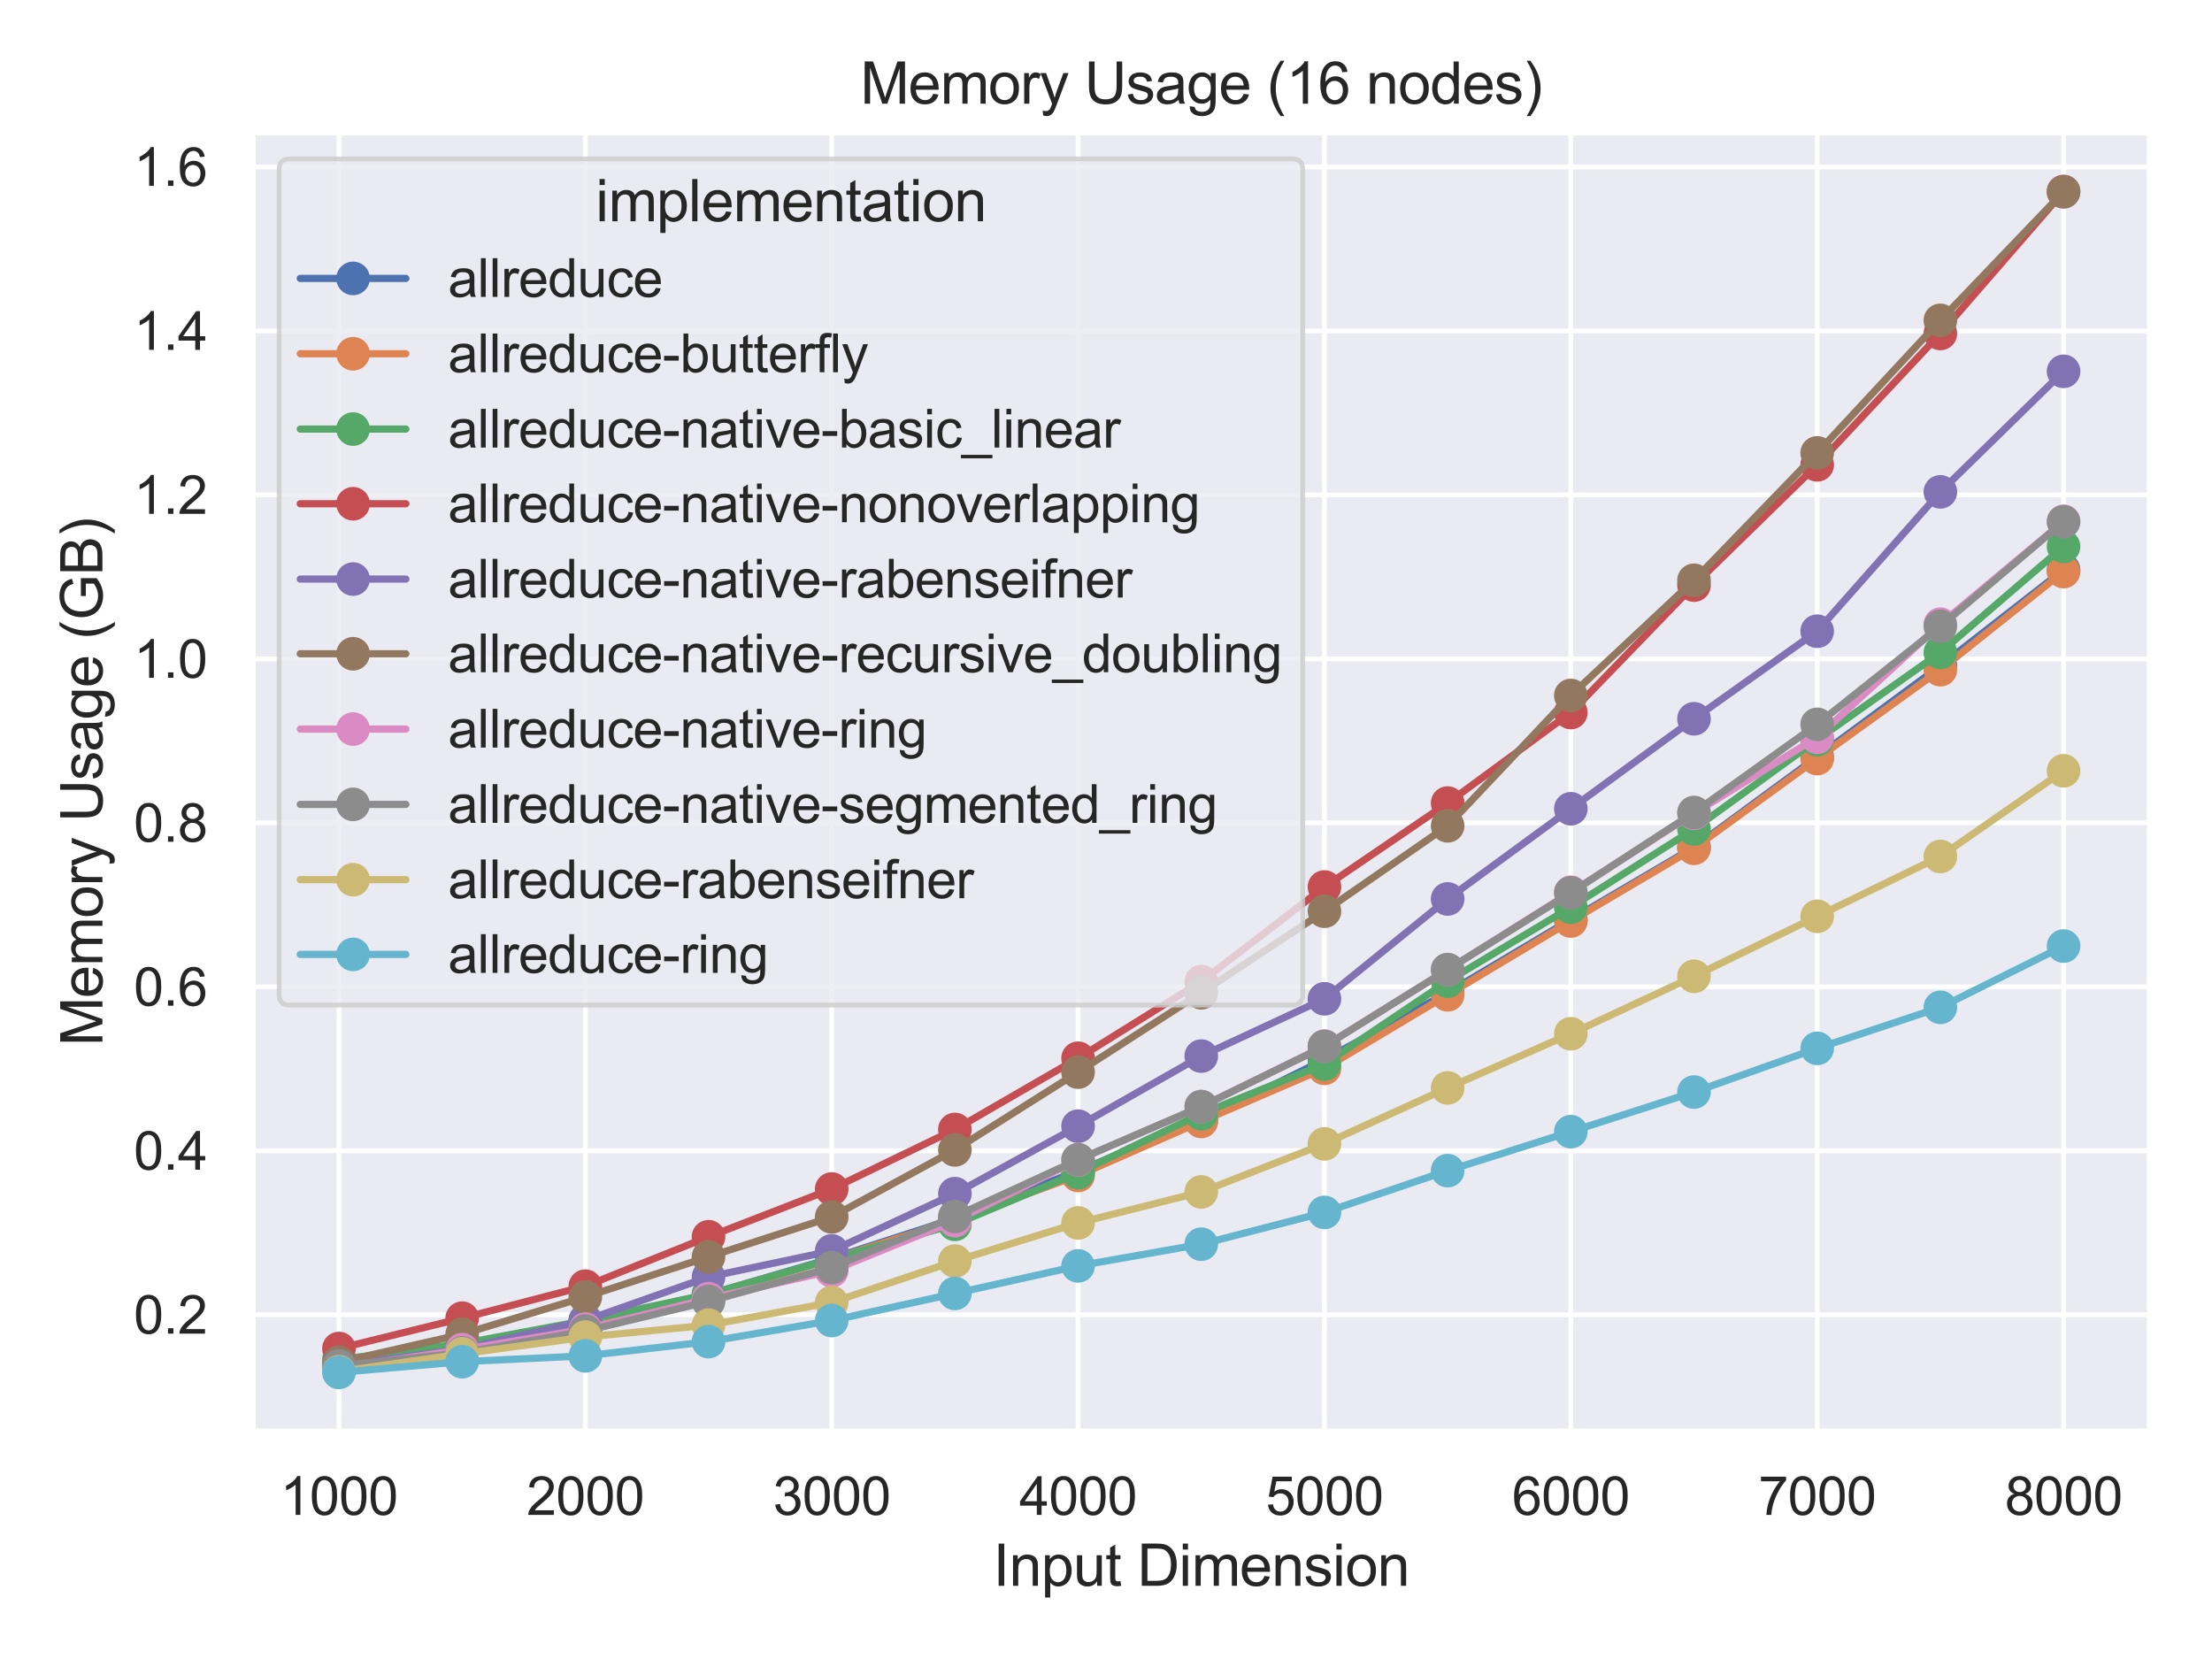 <?xml version="1.0" encoding="utf-8" standalone="no"?>
<!DOCTYPE svg PUBLIC "-//W3C//DTD SVG 1.1//EN"
  "http://www.w3.org/Graphics/SVG/1.1/DTD/svg11.dtd">
<svg height="345.6pt" version="1.1" viewBox="0 0 460.8 345.6" width="460.8pt" xmlns="http://www.w3.org/2000/svg" xmlns:xlink="http://www.w3.org/1999/xlink">
 <defs>
  <style type="text/css">*{stroke-linecap:butt;stroke-linejoin:round;}</style>
 </defs>
 <g id="figure_1">
  <g id="patch_1">
   <path d="M 0 345.6 
L 460.8 345.6 
L 460.8 0 
L 0 0 
z
" style="fill:#ffffff;"/>
  </g>
  <g id="axes_1">
   <g id="patch_2">
    <path d="M 52.65 298.204 
L 447.84 298.204 
L 447.84 27.6 
L 52.65 27.6 
z
" style="fill:#eaeaf2;"/>
   </g>
   <g id="matplotlib.axis_1">
    <g id="xtick_1">
     <g id="line2d_1">
      <path clip-path="url(#p7372e05870)" d="M 70.613 298.204 
L 70.613 27.6 
" style="fill:none;stroke:#ffffff;stroke-linecap:round;"/>
     </g>
     <g id="text_1">
      <!-- 1000 -->
      <g style="fill:#262626;" transform="translate(58.379 315.577)scale(0.11 -0.11)">
       <defs>
        <path d="M 2384 0 
L 1822 0 
L 1822 3584 
Q 1619 3391 1289 3197 
Q 959 3003 697 2906 
L 697 3450 
Q 1169 3672 1522 3987 
Q 1875 4303 2022 4600 
L 2384 4600 
L 2384 0 
z
" id="ArialMT-31" transform="scale(0.016)"/>
        <path d="M 266 2259 
Q 266 3072 433 3567 
Q 600 4063 929 4331 
Q 1259 4600 1759 4600 
Q 2128 4600 2406 4451 
Q 2684 4303 2865 4023 
Q 3047 3744 3150 3342 
Q 3253 2941 3253 2259 
Q 3253 1453 3087 958 
Q 2922 463 2592 192 
Q 2263 -78 1759 -78 
Q 1097 -78 719 397 
Q 266 969 266 2259 
z
M 844 2259 
Q 844 1131 1108 757 
Q 1372 384 1759 384 
Q 2147 384 2411 759 
Q 2675 1134 2675 2259 
Q 2675 3391 2411 3762 
Q 2147 4134 1753 4134 
Q 1366 4134 1134 3806 
Q 844 3388 844 2259 
z
" id="ArialMT-30" transform="scale(0.016)"/>
       </defs>
       <use xlink:href="#ArialMT-31"/>
       <use x="55.615" xlink:href="#ArialMT-30"/>
       <use x="111.23" xlink:href="#ArialMT-30"/>
       <use x="166.846" xlink:href="#ArialMT-30"/>
      </g>
     </g>
    </g>
    <g id="xtick_2">
     <g id="line2d_2">
      <path clip-path="url(#p7372e05870)" d="M 121.937 298.204 
L 121.937 27.6 
" style="fill:none;stroke:#ffffff;stroke-linecap:round;"/>
     </g>
     <g id="text_2">
      <!-- 2000 -->
      <g style="fill:#262626;" transform="translate(109.702 315.577)scale(0.11 -0.11)">
       <defs>
        <path d="M 3222 541 
L 3222 0 
L 194 0 
Q 188 203 259 391 
Q 375 700 629 1000 
Q 884 1300 1366 1694 
Q 2113 2306 2375 2664 
Q 2638 3022 2638 3341 
Q 2638 3675 2398 3904 
Q 2159 4134 1775 4134 
Q 1369 4134 1125 3890 
Q 881 3647 878 3216 
L 300 3275 
Q 359 3922 746 4261 
Q 1134 4600 1788 4600 
Q 2447 4600 2831 4234 
Q 3216 3869 3216 3328 
Q 3216 3053 3103 2787 
Q 2991 2522 2730 2228 
Q 2469 1934 1863 1422 
Q 1356 997 1212 845 
Q 1069 694 975 541 
L 3222 541 
z
" id="ArialMT-32" transform="scale(0.016)"/>
       </defs>
       <use xlink:href="#ArialMT-32"/>
       <use x="55.615" xlink:href="#ArialMT-30"/>
       <use x="111.23" xlink:href="#ArialMT-30"/>
       <use x="166.846" xlink:href="#ArialMT-30"/>
      </g>
     </g>
    </g>
    <g id="xtick_3">
     <g id="line2d_3">
      <path clip-path="url(#p7372e05870)" d="M 173.26 298.204 
L 173.26 27.6 
" style="fill:none;stroke:#ffffff;stroke-linecap:round;"/>
     </g>
     <g id="text_3">
      <!-- 3000 -->
      <g style="fill:#262626;" transform="translate(161.026 315.577)scale(0.11 -0.11)">
       <defs>
        <path d="M 269 1209 
L 831 1284 
Q 928 806 1161 595 
Q 1394 384 1728 384 
Q 2125 384 2398 659 
Q 2672 934 2672 1341 
Q 2672 1728 2419 1979 
Q 2166 2231 1775 2231 
Q 1616 2231 1378 2169 
L 1441 2663 
Q 1497 2656 1531 2656 
Q 1891 2656 2178 2843 
Q 2466 3031 2466 3422 
Q 2466 3731 2256 3934 
Q 2047 4138 1716 4138 
Q 1388 4138 1169 3931 
Q 950 3725 888 3313 
L 325 3413 
Q 428 3978 793 4289 
Q 1159 4600 1703 4600 
Q 2078 4600 2393 4439 
Q 2709 4278 2876 4000 
Q 3044 3722 3044 3409 
Q 3044 3113 2884 2869 
Q 2725 2625 2413 2481 
Q 2819 2388 3044 2092 
Q 3269 1797 3269 1353 
Q 3269 753 2831 336 
Q 2394 -81 1725 -81 
Q 1122 -81 723 278 
Q 325 638 269 1209 
z
" id="ArialMT-33" transform="scale(0.016)"/>
       </defs>
       <use xlink:href="#ArialMT-33"/>
       <use x="55.615" xlink:href="#ArialMT-30"/>
       <use x="111.23" xlink:href="#ArialMT-30"/>
       <use x="166.846" xlink:href="#ArialMT-30"/>
      </g>
     </g>
    </g>
    <g id="xtick_4">
     <g id="line2d_4">
      <path clip-path="url(#p7372e05870)" d="M 224.583 298.204 
L 224.583 27.6 
" style="fill:none;stroke:#ffffff;stroke-linecap:round;"/>
     </g>
     <g id="text_4">
      <!-- 4000 -->
      <g style="fill:#262626;" transform="translate(212.349 315.577)scale(0.11 -0.11)">
       <defs>
        <path d="M 2069 0 
L 2069 1097 
L 81 1097 
L 81 1613 
L 2172 4581 
L 2631 4581 
L 2631 1613 
L 3250 1613 
L 3250 1097 
L 2631 1097 
L 2631 0 
L 2069 0 
z
M 2069 1613 
L 2069 3678 
L 634 1613 
L 2069 1613 
z
" id="ArialMT-34" transform="scale(0.016)"/>
       </defs>
       <use xlink:href="#ArialMT-34"/>
       <use x="55.615" xlink:href="#ArialMT-30"/>
       <use x="111.23" xlink:href="#ArialMT-30"/>
       <use x="166.846" xlink:href="#ArialMT-30"/>
      </g>
     </g>
    </g>
    <g id="xtick_5">
     <g id="line2d_5">
      <path clip-path="url(#p7372e05870)" d="M 275.907 298.204 
L 275.907 27.6 
" style="fill:none;stroke:#ffffff;stroke-linecap:round;"/>
     </g>
     <g id="text_5">
      <!-- 5000 -->
      <g style="fill:#262626;" transform="translate(263.673 315.577)scale(0.11 -0.11)">
       <defs>
        <path d="M 266 1200 
L 856 1250 
Q 922 819 1161 601 
Q 1400 384 1738 384 
Q 2144 384 2425 690 
Q 2706 997 2706 1503 
Q 2706 1984 2436 2262 
Q 2166 2541 1728 2541 
Q 1456 2541 1237 2417 
Q 1019 2294 894 2097 
L 366 2166 
L 809 4519 
L 3088 4519 
L 3088 3981 
L 1259 3981 
L 1013 2750 
Q 1425 3038 1878 3038 
Q 2478 3038 2890 2622 
Q 3303 2206 3303 1553 
Q 3303 931 2941 478 
Q 2500 -78 1738 -78 
Q 1113 -78 717 272 
Q 322 622 266 1200 
z
" id="ArialMT-35" transform="scale(0.016)"/>
       </defs>
       <use xlink:href="#ArialMT-35"/>
       <use x="55.615" xlink:href="#ArialMT-30"/>
       <use x="111.23" xlink:href="#ArialMT-30"/>
       <use x="166.846" xlink:href="#ArialMT-30"/>
      </g>
     </g>
    </g>
    <g id="xtick_6">
     <g id="line2d_6">
      <path clip-path="url(#p7372e05870)" d="M 327.23 298.204 
L 327.23 27.6 
" style="fill:none;stroke:#ffffff;stroke-linecap:round;"/>
     </g>
     <g id="text_6">
      <!-- 6000 -->
      <g style="fill:#262626;" transform="translate(314.996 315.577)scale(0.11 -0.11)">
       <defs>
        <path d="M 3184 3459 
L 2625 3416 
Q 2550 3747 2413 3897 
Q 2184 4138 1850 4138 
Q 1581 4138 1378 3988 
Q 1113 3794 959 3422 
Q 806 3050 800 2363 
Q 1003 2672 1297 2822 
Q 1591 2972 1913 2972 
Q 2475 2972 2870 2558 
Q 3266 2144 3266 1488 
Q 3266 1056 3080 686 
Q 2894 316 2569 119 
Q 2244 -78 1831 -78 
Q 1128 -78 684 439 
Q 241 956 241 2144 
Q 241 3472 731 4075 
Q 1159 4600 1884 4600 
Q 2425 4600 2770 4297 
Q 3116 3994 3184 3459 
z
M 888 1484 
Q 888 1194 1011 928 
Q 1134 663 1356 523 
Q 1578 384 1822 384 
Q 2178 384 2434 671 
Q 2691 959 2691 1453 
Q 2691 1928 2437 2201 
Q 2184 2475 1800 2475 
Q 1419 2475 1153 2201 
Q 888 1928 888 1484 
z
" id="ArialMT-36" transform="scale(0.016)"/>
       </defs>
       <use xlink:href="#ArialMT-36"/>
       <use x="55.615" xlink:href="#ArialMT-30"/>
       <use x="111.23" xlink:href="#ArialMT-30"/>
       <use x="166.846" xlink:href="#ArialMT-30"/>
      </g>
     </g>
    </g>
    <g id="xtick_7">
     <g id="line2d_7">
      <path clip-path="url(#p7372e05870)" d="M 378.553 298.204 
L 378.553 27.6 
" style="fill:none;stroke:#ffffff;stroke-linecap:round;"/>
     </g>
     <g id="text_7">
      <!-- 7000 -->
      <g style="fill:#262626;" transform="translate(366.319 315.577)scale(0.11 -0.11)">
       <defs>
        <path d="M 303 3981 
L 303 4522 
L 3269 4522 
L 3269 4084 
Q 2831 3619 2401 2847 
Q 1972 2075 1738 1259 
Q 1569 684 1522 0 
L 944 0 
Q 953 541 1156 1306 
Q 1359 2072 1739 2783 
Q 2119 3494 2547 3981 
L 303 3981 
z
" id="ArialMT-37" transform="scale(0.016)"/>
       </defs>
       <use xlink:href="#ArialMT-37"/>
       <use x="55.615" xlink:href="#ArialMT-30"/>
       <use x="111.23" xlink:href="#ArialMT-30"/>
       <use x="166.846" xlink:href="#ArialMT-30"/>
      </g>
     </g>
    </g>
    <g id="xtick_8">
     <g id="line2d_8">
      <path clip-path="url(#p7372e05870)" d="M 429.877 298.204 
L 429.877 27.6 
" style="fill:none;stroke:#ffffff;stroke-linecap:round;"/>
     </g>
     <g id="text_8">
      <!-- 8000 -->
      <g style="fill:#262626;" transform="translate(417.643 315.577)scale(0.11 -0.11)">
       <defs>
        <path d="M 1131 2484 
Q 781 2613 612 2850 
Q 444 3088 444 3419 
Q 444 3919 803 4259 
Q 1163 4600 1759 4600 
Q 2359 4600 2725 4251 
Q 3091 3903 3091 3403 
Q 3091 3084 2923 2848 
Q 2756 2613 2416 2484 
Q 2838 2347 3058 2040 
Q 3278 1734 3278 1309 
Q 3278 722 2862 322 
Q 2447 -78 1769 -78 
Q 1091 -78 675 323 
Q 259 725 259 1325 
Q 259 1772 486 2073 
Q 713 2375 1131 2484 
z
M 1019 3438 
Q 1019 3113 1228 2906 
Q 1438 2700 1772 2700 
Q 2097 2700 2305 2904 
Q 2513 3109 2513 3406 
Q 2513 3716 2298 3927 
Q 2084 4138 1766 4138 
Q 1444 4138 1231 3931 
Q 1019 3725 1019 3438 
z
M 838 1322 
Q 838 1081 952 856 
Q 1066 631 1291 507 
Q 1516 384 1775 384 
Q 2178 384 2440 643 
Q 2703 903 2703 1303 
Q 2703 1709 2433 1975 
Q 2163 2241 1756 2241 
Q 1359 2241 1098 1978 
Q 838 1716 838 1322 
z
" id="ArialMT-38" transform="scale(0.016)"/>
       </defs>
       <use xlink:href="#ArialMT-38"/>
       <use x="55.615" xlink:href="#ArialMT-30"/>
       <use x="111.23" xlink:href="#ArialMT-30"/>
       <use x="166.846" xlink:href="#ArialMT-30"/>
      </g>
     </g>
    </g>
    <g id="text_9">
     <!-- Input Dimension -->
     <g style="fill:#262626;" transform="translate(206.891 330.353)scale(0.12 -0.12)">
      <defs>
       <path d="M 597 0 
L 597 4581 
L 1203 4581 
L 1203 0 
L 597 0 
z
" id="ArialMT-49" transform="scale(0.016)"/>
       <path d="M 422 0 
L 422 3319 
L 928 3319 
L 928 2847 
Q 1294 3394 1984 3394 
Q 2284 3394 2536 3286 
Q 2788 3178 2913 3003 
Q 3038 2828 3088 2588 
Q 3119 2431 3119 2041 
L 3119 0 
L 2556 0 
L 2556 2019 
Q 2556 2363 2490 2533 
Q 2425 2703 2258 2804 
Q 2091 2906 1866 2906 
Q 1506 2906 1245 2678 
Q 984 2450 984 1813 
L 984 0 
L 422 0 
z
" id="ArialMT-6e" transform="scale(0.016)"/>
       <path d="M 422 -1272 
L 422 3319 
L 934 3319 
L 934 2888 
Q 1116 3141 1344 3267 
Q 1572 3394 1897 3394 
Q 2322 3394 2647 3175 
Q 2972 2956 3137 2557 
Q 3303 2159 3303 1684 
Q 3303 1175 3120 767 
Q 2938 359 2589 142 
Q 2241 -75 1856 -75 
Q 1575 -75 1351 44 
Q 1128 163 984 344 
L 984 -1272 
L 422 -1272 
z
M 931 1641 
Q 931 1000 1190 694 
Q 1450 388 1819 388 
Q 2194 388 2461 705 
Q 2728 1022 2728 1688 
Q 2728 2322 2467 2637 
Q 2206 2953 1844 2953 
Q 1484 2953 1207 2617 
Q 931 2281 931 1641 
z
" id="ArialMT-70" transform="scale(0.016)"/>
       <path d="M 2597 0 
L 2597 488 
Q 2209 -75 1544 -75 
Q 1250 -75 995 37 
Q 741 150 617 320 
Q 494 491 444 738 
Q 409 903 409 1263 
L 409 3319 
L 972 3319 
L 972 1478 
Q 972 1038 1006 884 
Q 1059 663 1231 536 
Q 1403 409 1656 409 
Q 1909 409 2131 539 
Q 2353 669 2445 892 
Q 2538 1116 2538 1541 
L 2538 3319 
L 3100 3319 
L 3100 0 
L 2597 0 
z
" id="ArialMT-75" transform="scale(0.016)"/>
       <path d="M 1650 503 
L 1731 6 
Q 1494 -44 1306 -44 
Q 1000 -44 831 53 
Q 663 150 594 308 
Q 525 466 525 972 
L 525 2881 
L 113 2881 
L 113 3319 
L 525 3319 
L 525 4141 
L 1084 4478 
L 1084 3319 
L 1650 3319 
L 1650 2881 
L 1084 2881 
L 1084 941 
Q 1084 700 1114 631 
Q 1144 563 1211 522 
Q 1278 481 1403 481 
Q 1497 481 1650 503 
z
" id="ArialMT-74" transform="scale(0.016)"/>
       <path id="ArialMT-20" transform="scale(0.016)"/>
       <path d="M 494 0 
L 494 4581 
L 2072 4581 
Q 2606 4581 2888 4516 
Q 3281 4425 3559 4188 
Q 3922 3881 4101 3404 
Q 4281 2928 4281 2316 
Q 4281 1794 4159 1391 
Q 4038 988 3847 723 
Q 3656 459 3429 307 
Q 3203 156 2883 78 
Q 2563 0 2147 0 
L 494 0 
z
M 1100 541 
L 2078 541 
Q 2531 541 2789 625 
Q 3047 709 3200 863 
Q 3416 1078 3536 1442 
Q 3656 1806 3656 2325 
Q 3656 3044 3420 3430 
Q 3184 3816 2847 3947 
Q 2603 4041 2063 4041 
L 1100 4041 
L 1100 541 
z
" id="ArialMT-44" transform="scale(0.016)"/>
       <path d="M 425 3934 
L 425 4581 
L 988 4581 
L 988 3934 
L 425 3934 
z
M 425 0 
L 425 3319 
L 988 3319 
L 988 0 
L 425 0 
z
" id="ArialMT-69" transform="scale(0.016)"/>
       <path d="M 422 0 
L 422 3319 
L 925 3319 
L 925 2853 
Q 1081 3097 1340 3245 
Q 1600 3394 1931 3394 
Q 2300 3394 2536 3241 
Q 2772 3088 2869 2813 
Q 3263 3394 3894 3394 
Q 4388 3394 4653 3120 
Q 4919 2847 4919 2278 
L 4919 0 
L 4359 0 
L 4359 2091 
Q 4359 2428 4304 2576 
Q 4250 2725 4106 2815 
Q 3963 2906 3769 2906 
Q 3419 2906 3187 2673 
Q 2956 2441 2956 1928 
L 2956 0 
L 2394 0 
L 2394 2156 
Q 2394 2531 2256 2718 
Q 2119 2906 1806 2906 
Q 1569 2906 1367 2781 
Q 1166 2656 1075 2415 
Q 984 2175 984 1722 
L 984 0 
L 422 0 
z
" id="ArialMT-6d" transform="scale(0.016)"/>
       <path d="M 2694 1069 
L 3275 997 
Q 3138 488 2766 206 
Q 2394 -75 1816 -75 
Q 1088 -75 661 373 
Q 234 822 234 1631 
Q 234 2469 665 2931 
Q 1097 3394 1784 3394 
Q 2450 3394 2872 2941 
Q 3294 2488 3294 1666 
Q 3294 1616 3291 1516 
L 816 1516 
Q 847 969 1125 678 
Q 1403 388 1819 388 
Q 2128 388 2347 550 
Q 2566 713 2694 1069 
z
M 847 1978 
L 2700 1978 
Q 2663 2397 2488 2606 
Q 2219 2931 1791 2931 
Q 1403 2931 1139 2672 
Q 875 2413 847 1978 
z
" id="ArialMT-65" transform="scale(0.016)"/>
       <path d="M 197 991 
L 753 1078 
Q 800 744 1014 566 
Q 1228 388 1613 388 
Q 2000 388 2187 545 
Q 2375 703 2375 916 
Q 2375 1106 2209 1216 
Q 2094 1291 1634 1406 
Q 1016 1563 777 1677 
Q 538 1791 414 1992 
Q 291 2194 291 2438 
Q 291 2659 392 2848 
Q 494 3038 669 3163 
Q 800 3259 1026 3326 
Q 1253 3394 1513 3394 
Q 1903 3394 2198 3281 
Q 2494 3169 2634 2976 
Q 2775 2784 2828 2463 
L 2278 2388 
Q 2241 2644 2061 2787 
Q 1881 2931 1553 2931 
Q 1166 2931 1000 2803 
Q 834 2675 834 2503 
Q 834 2394 903 2306 
Q 972 2216 1119 2156 
Q 1203 2125 1616 2013 
Q 2213 1853 2448 1751 
Q 2684 1650 2818 1456 
Q 2953 1263 2953 975 
Q 2953 694 2789 445 
Q 2625 197 2315 61 
Q 2006 -75 1616 -75 
Q 969 -75 630 194 
Q 291 463 197 991 
z
" id="ArialMT-73" transform="scale(0.016)"/>
       <path d="M 213 1659 
Q 213 2581 725 3025 
Q 1153 3394 1769 3394 
Q 2453 3394 2887 2945 
Q 3322 2497 3322 1706 
Q 3322 1066 3130 698 
Q 2938 331 2570 128 
Q 2203 -75 1769 -75 
Q 1072 -75 642 372 
Q 213 819 213 1659 
z
M 791 1659 
Q 791 1022 1069 705 
Q 1347 388 1769 388 
Q 2188 388 2466 706 
Q 2744 1025 2744 1678 
Q 2744 2294 2464 2611 
Q 2184 2928 1769 2928 
Q 1347 2928 1069 2612 
Q 791 2297 791 1659 
z
" id="ArialMT-6f" transform="scale(0.016)"/>
      </defs>
      <use xlink:href="#ArialMT-49"/>
      <use x="27.783" xlink:href="#ArialMT-6e"/>
      <use x="83.398" xlink:href="#ArialMT-70"/>
      <use x="139.014" xlink:href="#ArialMT-75"/>
      <use x="194.629" xlink:href="#ArialMT-74"/>
      <use x="222.412" xlink:href="#ArialMT-20"/>
      <use x="250.195" xlink:href="#ArialMT-44"/>
      <use x="322.412" xlink:href="#ArialMT-69"/>
      <use x="344.629" xlink:href="#ArialMT-6d"/>
      <use x="427.93" xlink:href="#ArialMT-65"/>
      <use x="483.545" xlink:href="#ArialMT-6e"/>
      <use x="539.16" xlink:href="#ArialMT-73"/>
      <use x="589.16" xlink:href="#ArialMT-69"/>
      <use x="611.377" xlink:href="#ArialMT-6f"/>
      <use x="666.992" xlink:href="#ArialMT-6e"/>
     </g>
    </g>
   </g>
   <g id="matplotlib.axis_2">
    <g id="ytick_1">
     <g id="line2d_9">
      <path clip-path="url(#p7372e05870)" d="M 52.65 273.885 
L 447.84 273.885 
" style="fill:none;stroke:#ffffff;stroke-linecap:round;"/>
     </g>
     <g id="text_10">
      <!-- 0.2 -->
      <g style="fill:#262626;" transform="translate(27.86 277.821)scale(0.11 -0.11)">
       <defs>
        <path d="M 581 0 
L 581 641 
L 1222 641 
L 1222 0 
L 581 0 
z
" id="ArialMT-2e" transform="scale(0.016)"/>
       </defs>
       <use xlink:href="#ArialMT-30"/>
       <use x="55.615" xlink:href="#ArialMT-2e"/>
       <use x="83.398" xlink:href="#ArialMT-32"/>
      </g>
     </g>
    </g>
    <g id="ytick_2">
     <g id="line2d_10">
      <path clip-path="url(#p7372e05870)" d="M 52.65 239.728 
L 447.84 239.728 
" style="fill:none;stroke:#ffffff;stroke-linecap:round;"/>
     </g>
     <g id="text_11">
      <!-- 0.4 -->
      <g style="fill:#262626;" transform="translate(27.86 243.665)scale(0.11 -0.11)">
       <use xlink:href="#ArialMT-30"/>
       <use x="55.615" xlink:href="#ArialMT-2e"/>
       <use x="83.398" xlink:href="#ArialMT-34"/>
      </g>
     </g>
    </g>
    <g id="ytick_3">
     <g id="line2d_11">
      <path clip-path="url(#p7372e05870)" d="M 52.65 205.571 
L 447.84 205.571 
" style="fill:none;stroke:#ffffff;stroke-linecap:round;"/>
     </g>
     <g id="text_12">
      <!-- 0.6 -->
      <g style="fill:#262626;" transform="translate(27.86 209.508)scale(0.11 -0.11)">
       <use xlink:href="#ArialMT-30"/>
       <use x="55.615" xlink:href="#ArialMT-2e"/>
       <use x="83.398" xlink:href="#ArialMT-36"/>
      </g>
     </g>
    </g>
    <g id="ytick_4">
     <g id="line2d_12">
      <path clip-path="url(#p7372e05870)" d="M 52.65 171.414 
L 447.84 171.414 
" style="fill:none;stroke:#ffffff;stroke-linecap:round;"/>
     </g>
     <g id="text_13">
      <!-- 0.8 -->
      <g style="fill:#262626;" transform="translate(27.86 175.351)scale(0.11 -0.11)">
       <use xlink:href="#ArialMT-30"/>
       <use x="55.615" xlink:href="#ArialMT-2e"/>
       <use x="83.398" xlink:href="#ArialMT-38"/>
      </g>
     </g>
    </g>
    <g id="ytick_5">
     <g id="line2d_13">
      <path clip-path="url(#p7372e05870)" d="M 52.65 137.258 
L 447.84 137.258 
" style="fill:none;stroke:#ffffff;stroke-linecap:round;"/>
     </g>
     <g id="text_14">
      <!-- 1.0 -->
      <g style="fill:#262626;" transform="translate(27.86 141.194)scale(0.11 -0.11)">
       <use xlink:href="#ArialMT-31"/>
       <use x="55.615" xlink:href="#ArialMT-2e"/>
       <use x="83.398" xlink:href="#ArialMT-30"/>
      </g>
     </g>
    </g>
    <g id="ytick_6">
     <g id="line2d_14">
      <path clip-path="url(#p7372e05870)" d="M 52.65 103.101 
L 447.84 103.101 
" style="fill:none;stroke:#ffffff;stroke-linecap:round;"/>
     </g>
     <g id="text_15">
      <!-- 1.2 -->
      <g style="fill:#262626;" transform="translate(27.86 107.038)scale(0.11 -0.11)">
       <use xlink:href="#ArialMT-31"/>
       <use x="55.615" xlink:href="#ArialMT-2e"/>
       <use x="83.398" xlink:href="#ArialMT-32"/>
      </g>
     </g>
    </g>
    <g id="ytick_7">
     <g id="line2d_15">
      <path clip-path="url(#p7372e05870)" d="M 52.65 68.944 
L 447.84 68.944 
" style="fill:none;stroke:#ffffff;stroke-linecap:round;"/>
     </g>
     <g id="text_16">
      <!-- 1.4 -->
      <g style="fill:#262626;" transform="translate(27.86 72.881)scale(0.11 -0.11)">
       <use xlink:href="#ArialMT-31"/>
       <use x="55.615" xlink:href="#ArialMT-2e"/>
       <use x="83.398" xlink:href="#ArialMT-34"/>
      </g>
     </g>
    </g>
    <g id="ytick_8">
     <g id="line2d_16">
      <path clip-path="url(#p7372e05870)" d="M 52.65 34.787 
L 447.84 34.787 
" style="fill:none;stroke:#ffffff;stroke-linecap:round;"/>
     </g>
     <g id="text_17">
      <!-- 1.6 -->
      <g style="fill:#262626;" transform="translate(27.86 38.724)scale(0.11 -0.11)">
       <use xlink:href="#ArialMT-31"/>
       <use x="55.615" xlink:href="#ArialMT-2e"/>
       <use x="83.398" xlink:href="#ArialMT-36"/>
      </g>
     </g>
    </g>
    <g id="text_18">
     <!-- Memory Usage (GB) -->
     <g style="fill:#262626;" transform="translate(21.334 217.91)rotate(-90)scale(0.12 -0.12)">
      <defs>
       <path d="M 475 0 
L 475 4581 
L 1388 4581 
L 2472 1338 
Q 2622 884 2691 659 
Q 2769 909 2934 1394 
L 4031 4581 
L 4847 4581 
L 4847 0 
L 4263 0 
L 4263 3834 
L 2931 0 
L 2384 0 
L 1059 3900 
L 1059 0 
L 475 0 
z
" id="ArialMT-4d" transform="scale(0.016)"/>
       <path d="M 416 0 
L 416 3319 
L 922 3319 
L 922 2816 
Q 1116 3169 1280 3281 
Q 1444 3394 1641 3394 
Q 1925 3394 2219 3213 
L 2025 2691 
Q 1819 2813 1613 2813 
Q 1428 2813 1281 2702 
Q 1134 2591 1072 2394 
Q 978 2094 978 1738 
L 978 0 
L 416 0 
z
" id="ArialMT-72" transform="scale(0.016)"/>
       <path d="M 397 -1278 
L 334 -750 
Q 519 -800 656 -800 
Q 844 -800 956 -737 
Q 1069 -675 1141 -563 
Q 1194 -478 1313 -144 
Q 1328 -97 1363 -6 
L 103 3319 
L 709 3319 
L 1400 1397 
Q 1534 1031 1641 628 
Q 1738 1016 1872 1384 
L 2581 3319 
L 3144 3319 
L 1881 -56 
Q 1678 -603 1566 -809 
Q 1416 -1088 1222 -1217 
Q 1028 -1347 759 -1347 
Q 597 -1347 397 -1278 
z
" id="ArialMT-79" transform="scale(0.016)"/>
       <path d="M 3500 4581 
L 4106 4581 
L 4106 1934 
Q 4106 1244 3950 837 
Q 3794 431 3386 176 
Q 2978 -78 2316 -78 
Q 1672 -78 1262 144 
Q 853 366 678 786 
Q 503 1206 503 1934 
L 503 4581 
L 1109 4581 
L 1109 1938 
Q 1109 1341 1220 1058 
Q 1331 775 1601 622 
Q 1872 469 2263 469 
Q 2931 469 3215 772 
Q 3500 1075 3500 1938 
L 3500 4581 
z
" id="ArialMT-55" transform="scale(0.016)"/>
       <path d="M 2588 409 
Q 2275 144 1986 34 
Q 1697 -75 1366 -75 
Q 819 -75 525 192 
Q 231 459 231 875 
Q 231 1119 342 1320 
Q 453 1522 633 1644 
Q 813 1766 1038 1828 
Q 1203 1872 1538 1913 
Q 2219 1994 2541 2106 
Q 2544 2222 2544 2253 
Q 2544 2597 2384 2738 
Q 2169 2928 1744 2928 
Q 1347 2928 1158 2789 
Q 969 2650 878 2297 
L 328 2372 
Q 403 2725 575 2942 
Q 747 3159 1072 3276 
Q 1397 3394 1825 3394 
Q 2250 3394 2515 3294 
Q 2781 3194 2906 3042 
Q 3031 2891 3081 2659 
Q 3109 2516 3109 2141 
L 3109 1391 
Q 3109 606 3145 398 
Q 3181 191 3288 0 
L 2700 0 
Q 2613 175 2588 409 
z
M 2541 1666 
Q 2234 1541 1622 1453 
Q 1275 1403 1131 1340 
Q 988 1278 909 1158 
Q 831 1038 831 891 
Q 831 666 1001 516 
Q 1172 366 1500 366 
Q 1825 366 2078 508 
Q 2331 650 2450 897 
Q 2541 1088 2541 1459 
L 2541 1666 
z
" id="ArialMT-61" transform="scale(0.016)"/>
       <path d="M 319 -275 
L 866 -356 
Q 900 -609 1056 -725 
Q 1266 -881 1628 -881 
Q 2019 -881 2231 -725 
Q 2444 -569 2519 -288 
Q 2563 -116 2559 434 
Q 2191 0 1641 0 
Q 956 0 581 494 
Q 206 988 206 1678 
Q 206 2153 378 2554 
Q 550 2956 876 3175 
Q 1203 3394 1644 3394 
Q 2231 3394 2613 2919 
L 2613 3319 
L 3131 3319 
L 3131 450 
Q 3131 -325 2973 -648 
Q 2816 -972 2473 -1159 
Q 2131 -1347 1631 -1347 
Q 1038 -1347 672 -1080 
Q 306 -813 319 -275 
z
M 784 1719 
Q 784 1066 1043 766 
Q 1303 466 1694 466 
Q 2081 466 2343 764 
Q 2606 1063 2606 1700 
Q 2606 2309 2336 2618 
Q 2066 2928 1684 2928 
Q 1309 2928 1046 2623 
Q 784 2319 784 1719 
z
" id="ArialMT-67" transform="scale(0.016)"/>
       <path d="M 1497 -1347 
Q 1031 -759 709 28 
Q 388 816 388 1659 
Q 388 2403 628 3084 
Q 909 3875 1497 4659 
L 1900 4659 
Q 1522 4009 1400 3731 
Q 1209 3300 1100 2831 
Q 966 2247 966 1656 
Q 966 153 1900 -1347 
L 1497 -1347 
z
" id="ArialMT-28" transform="scale(0.016)"/>
       <path d="M 2638 1797 
L 2638 2334 
L 4578 2338 
L 4578 638 
Q 4131 281 3656 101 
Q 3181 -78 2681 -78 
Q 2006 -78 1454 211 
Q 903 500 622 1047 
Q 341 1594 341 2269 
Q 341 2938 620 3517 
Q 900 4097 1425 4378 
Q 1950 4659 2634 4659 
Q 3131 4659 3532 4498 
Q 3934 4338 4162 4050 
Q 4391 3763 4509 3300 
L 3963 3150 
Q 3859 3500 3706 3700 
Q 3553 3900 3268 4020 
Q 2984 4141 2638 4141 
Q 2222 4141 1919 4014 
Q 1616 3888 1430 3681 
Q 1244 3475 1141 3228 
Q 966 2803 966 2306 
Q 966 1694 1177 1281 
Q 1388 869 1791 669 
Q 2194 469 2647 469 
Q 3041 469 3416 620 
Q 3791 772 3984 944 
L 3984 1797 
L 2638 1797 
z
" id="ArialMT-47" transform="scale(0.016)"/>
       <path d="M 469 0 
L 469 4581 
L 2188 4581 
Q 2713 4581 3030 4442 
Q 3347 4303 3526 4014 
Q 3706 3725 3706 3409 
Q 3706 3116 3547 2856 
Q 3388 2597 3066 2438 
Q 3481 2316 3704 2022 
Q 3928 1728 3928 1328 
Q 3928 1006 3792 729 
Q 3656 453 3456 303 
Q 3256 153 2954 76 
Q 2653 0 2216 0 
L 469 0 
z
M 1075 2656 
L 2066 2656 
Q 2469 2656 2644 2709 
Q 2875 2778 2992 2937 
Q 3109 3097 3109 3338 
Q 3109 3566 3000 3739 
Q 2891 3913 2687 3977 
Q 2484 4041 1991 4041 
L 1075 4041 
L 1075 2656 
z
M 1075 541 
L 2216 541 
Q 2509 541 2628 563 
Q 2838 600 2978 687 
Q 3119 775 3209 942 
Q 3300 1109 3300 1328 
Q 3300 1584 3169 1773 
Q 3038 1963 2805 2039 
Q 2572 2116 2134 2116 
L 1075 2116 
L 1075 541 
z
" id="ArialMT-42" transform="scale(0.016)"/>
       <path d="M 791 -1347 
L 388 -1347 
Q 1322 153 1322 1656 
Q 1322 2244 1188 2822 
Q 1081 3291 891 3722 
Q 769 4003 388 4659 
L 791 4659 
Q 1378 3875 1659 3084 
Q 1900 2403 1900 1659 
Q 1900 816 1576 28 
Q 1253 -759 791 -1347 
z
" id="ArialMT-29" transform="scale(0.016)"/>
      </defs>
      <use xlink:href="#ArialMT-4d"/>
      <use x="83.301" xlink:href="#ArialMT-65"/>
      <use x="138.916" xlink:href="#ArialMT-6d"/>
      <use x="222.217" xlink:href="#ArialMT-6f"/>
      <use x="277.832" xlink:href="#ArialMT-72"/>
      <use x="311.133" xlink:href="#ArialMT-79"/>
      <use x="361.133" xlink:href="#ArialMT-20"/>
      <use x="388.916" xlink:href="#ArialMT-55"/>
      <use x="461.133" xlink:href="#ArialMT-73"/>
      <use x="511.133" xlink:href="#ArialMT-61"/>
      <use x="566.748" xlink:href="#ArialMT-67"/>
      <use x="622.363" xlink:href="#ArialMT-65"/>
      <use x="677.979" xlink:href="#ArialMT-20"/>
      <use x="705.762" xlink:href="#ArialMT-28"/>
      <use x="739.062" xlink:href="#ArialMT-47"/>
      <use x="816.846" xlink:href="#ArialMT-42"/>
      <use x="883.545" xlink:href="#ArialMT-29"/>
     </g>
    </g>
   </g>
   <g id="line2d_17">
    <path clip-path="url(#p7372e05870)" d="M 70.613 284.708 
L 96.275 281.613 
L 121.937 275.23 
L 147.598 269.658 
L 173.26 262.143 
L 198.922 253.839 
L 224.583 243.912 
L 250.245 233.452 
L 275.907 220.739 
L 301.568 206.788 
L 327.23 191.567 
L 352.892 176.495 
L 378.553 157.656 
L 404.215 138.709 
L 429.877 118.728 
" style="fill:none;stroke:#4c72b0;stroke-linecap:round;stroke-width:1.5;"/>
    <defs>
     <path d="M 0 3 
C 0.796 3 1.559 2.684 2.121 2.121 
C 2.684 1.559 3 0.796 3 0 
C 3 -0.796 2.684 -1.559 2.121 -2.121 
C 1.559 -2.684 0.796 -3 0 -3 
C -0.796 -3 -1.559 -2.684 -2.121 -2.121 
C -2.684 -1.559 -3 -0.796 -3 0 
C -3 0.796 -2.684 1.559 -2.121 2.121 
C -1.559 2.684 -0.796 3 0 3 
z
" id="m0c77096649" style="stroke:#4c72b0;"/>
    </defs>
    <g clip-path="url(#p7372e05870)">
     <use style="fill:#4c72b0;stroke:#4c72b0;" x="70.613" xlink:href="#m0c77096649" y="284.708"/>
     <use style="fill:#4c72b0;stroke:#4c72b0;" x="96.275" xlink:href="#m0c77096649" y="281.613"/>
     <use style="fill:#4c72b0;stroke:#4c72b0;" x="121.937" xlink:href="#m0c77096649" y="275.23"/>
     <use style="fill:#4c72b0;stroke:#4c72b0;" x="147.598" xlink:href="#m0c77096649" y="269.658"/>
     <use style="fill:#4c72b0;stroke:#4c72b0;" x="173.26" xlink:href="#m0c77096649" y="262.143"/>
     <use style="fill:#4c72b0;stroke:#4c72b0;" x="198.922" xlink:href="#m0c77096649" y="253.839"/>
     <use style="fill:#4c72b0;stroke:#4c72b0;" x="224.583" xlink:href="#m0c77096649" y="243.912"/>
     <use style="fill:#4c72b0;stroke:#4c72b0;" x="250.245" xlink:href="#m0c77096649" y="233.452"/>
     <use style="fill:#4c72b0;stroke:#4c72b0;" x="275.907" xlink:href="#m0c77096649" y="220.739"/>
     <use style="fill:#4c72b0;stroke:#4c72b0;" x="301.568" xlink:href="#m0c77096649" y="206.788"/>
     <use style="fill:#4c72b0;stroke:#4c72b0;" x="327.23" xlink:href="#m0c77096649" y="191.567"/>
     <use style="fill:#4c72b0;stroke:#4c72b0;" x="352.892" xlink:href="#m0c77096649" y="176.495"/>
     <use style="fill:#4c72b0;stroke:#4c72b0;" x="378.553" xlink:href="#m0c77096649" y="157.656"/>
     <use style="fill:#4c72b0;stroke:#4c72b0;" x="404.215" xlink:href="#m0c77096649" y="138.709"/>
     <use style="fill:#4c72b0;stroke:#4c72b0;" x="429.877" xlink:href="#m0c77096649" y="118.728"/>
    </g>
   </g>
   <g id="line2d_18">
    <path clip-path="url(#p7372e05870)" d="M 70.613 284.9 
L 96.275 281.879 
L 121.937 275.347 
L 147.598 269.871 
L 173.26 262.335 
L 198.922 254.159 
L 224.583 244.873 
L 250.245 233.622 
L 275.907 222.559 
L 301.568 207.236 
L 327.23 191.866 
L 352.892 176.719 
L 378.553 158.029 
L 404.215 139.51 
L 429.877 119.069 
" style="fill:none;stroke:#dd8452;stroke-linecap:round;stroke-width:1.5;"/>
    <defs>
     <path d="M 0 3 
C 0.796 3 1.559 2.684 2.121 2.121 
C 2.684 1.559 3 0.796 3 0 
C 3 -0.796 2.684 -1.559 2.121 -2.121 
C 1.559 -2.684 0.796 -3 0 -3 
C -0.796 -3 -1.559 -2.684 -2.121 -2.121 
C -2.684 -1.559 -3 -0.796 -3 0 
C -3 0.796 -2.684 1.559 -2.121 2.121 
C -1.559 2.684 -0.796 3 0 3 
z
" id="mf6d14a38d8" style="stroke:#dd8452;"/>
    </defs>
    <g clip-path="url(#p7372e05870)">
     <use style="fill:#dd8452;stroke:#dd8452;" x="70.613" xlink:href="#mf6d14a38d8" y="284.9"/>
     <use style="fill:#dd8452;stroke:#dd8452;" x="96.275" xlink:href="#mf6d14a38d8" y="281.879"/>
     <use style="fill:#dd8452;stroke:#dd8452;" x="121.937" xlink:href="#mf6d14a38d8" y="275.347"/>
     <use style="fill:#dd8452;stroke:#dd8452;" x="147.598" xlink:href="#mf6d14a38d8" y="269.871"/>
     <use style="fill:#dd8452;stroke:#dd8452;" x="173.26" xlink:href="#mf6d14a38d8" y="262.335"/>
     <use style="fill:#dd8452;stroke:#dd8452;" x="198.922" xlink:href="#mf6d14a38d8" y="254.159"/>
     <use style="fill:#dd8452;stroke:#dd8452;" x="224.583" xlink:href="#mf6d14a38d8" y="244.873"/>
     <use style="fill:#dd8452;stroke:#dd8452;" x="250.245" xlink:href="#mf6d14a38d8" y="233.622"/>
     <use style="fill:#dd8452;stroke:#dd8452;" x="275.907" xlink:href="#mf6d14a38d8" y="222.559"/>
     <use style="fill:#dd8452;stroke:#dd8452;" x="301.568" xlink:href="#mf6d14a38d8" y="207.236"/>
     <use style="fill:#dd8452;stroke:#dd8452;" x="327.23" xlink:href="#mf6d14a38d8" y="191.866"/>
     <use style="fill:#dd8452;stroke:#dd8452;" x="352.892" xlink:href="#mf6d14a38d8" y="176.719"/>
     <use style="fill:#dd8452;stroke:#dd8452;" x="378.553" xlink:href="#mf6d14a38d8" y="158.029"/>
     <use style="fill:#dd8452;stroke:#dd8452;" x="404.215" xlink:href="#mf6d14a38d8" y="139.51"/>
     <use style="fill:#dd8452;stroke:#dd8452;" x="429.877" xlink:href="#mf6d14a38d8" y="119.069"/>
    </g>
   </g>
   <g id="line2d_19">
    <path clip-path="url(#p7372e05870)" d="M 70.613 283.214 
L 96.275 279.883 
L 121.937 275.091 
L 147.598 269.604 
L 173.26 262.303 
L 198.922 255.056 
L 224.583 244.286 
L 250.245 232.011 
L 275.907 221.657 
L 301.568 204.397 
L 327.23 188.994 
L 352.892 172.695 
L 378.553 154.09 
L 404.215 135.923 
L 429.877 113.839 
" style="fill:none;stroke:#55a868;stroke-linecap:round;stroke-width:1.5;"/>
    <defs>
     <path d="M 0 3 
C 0.796 3 1.559 2.684 2.121 2.121 
C 2.684 1.559 3 0.796 3 0 
C 3 -0.796 2.684 -1.559 2.121 -2.121 
C 1.559 -2.684 0.796 -3 0 -3 
C -0.796 -3 -1.559 -2.684 -2.121 -2.121 
C -2.684 -1.559 -3 -0.796 -3 0 
C -3 0.796 -2.684 1.559 -2.121 2.121 
C -1.559 2.684 -0.796 3 0 3 
z
" id="m48e50c3c3c" style="stroke:#55a868;"/>
    </defs>
    <g clip-path="url(#p7372e05870)">
     <use style="fill:#55a868;stroke:#55a868;" x="70.613" xlink:href="#m48e50c3c3c" y="283.214"/>
     <use style="fill:#55a868;stroke:#55a868;" x="96.275" xlink:href="#m48e50c3c3c" y="279.883"/>
     <use style="fill:#55a868;stroke:#55a868;" x="121.937" xlink:href="#m48e50c3c3c" y="275.091"/>
     <use style="fill:#55a868;stroke:#55a868;" x="147.598" xlink:href="#m48e50c3c3c" y="269.604"/>
     <use style="fill:#55a868;stroke:#55a868;" x="173.26" xlink:href="#m48e50c3c3c" y="262.303"/>
     <use style="fill:#55a868;stroke:#55a868;" x="198.922" xlink:href="#m48e50c3c3c" y="255.056"/>
     <use style="fill:#55a868;stroke:#55a868;" x="224.583" xlink:href="#m48e50c3c3c" y="244.286"/>
     <use style="fill:#55a868;stroke:#55a868;" x="250.245" xlink:href="#m48e50c3c3c" y="232.011"/>
     <use style="fill:#55a868;stroke:#55a868;" x="275.907" xlink:href="#m48e50c3c3c" y="221.657"/>
     <use style="fill:#55a868;stroke:#55a868;" x="301.568" xlink:href="#m48e50c3c3c" y="204.397"/>
     <use style="fill:#55a868;stroke:#55a868;" x="327.23" xlink:href="#m48e50c3c3c" y="188.994"/>
     <use style="fill:#55a868;stroke:#55a868;" x="352.892" xlink:href="#m48e50c3c3c" y="172.695"/>
     <use style="fill:#55a868;stroke:#55a868;" x="378.553" xlink:href="#m48e50c3c3c" y="154.09"/>
     <use style="fill:#55a868;stroke:#55a868;" x="404.215" xlink:href="#m48e50c3c3c" y="135.923"/>
     <use style="fill:#55a868;stroke:#55a868;" x="429.877" xlink:href="#m48e50c3c3c" y="113.839"/>
    </g>
   </g>
   <g id="line2d_20">
    <path clip-path="url(#p7372e05870)" d="M 70.613 280.919 
L 96.275 274.6 
L 121.937 267.929 
L 147.598 257.639 
L 173.26 247.691 
L 198.922 235.288 
L 224.583 220.451 
L 250.245 204.472 
L 275.907 184.778 
L 301.568 167.294 
L 327.23 148.433 
L 352.892 121.887 
L 378.553 96.835 
L 404.215 69.467 
L 429.877 39.9 
" style="fill:none;stroke:#c44e52;stroke-linecap:round;stroke-width:1.5;"/>
    <defs>
     <path d="M 0 3 
C 0.796 3 1.559 2.684 2.121 2.121 
C 2.684 1.559 3 0.796 3 0 
C 3 -0.796 2.684 -1.559 2.121 -2.121 
C 1.559 -2.684 0.796 -3 0 -3 
C -0.796 -3 -1.559 -2.684 -2.121 -2.121 
C -2.684 -1.559 -3 -0.796 -3 0 
C -3 0.796 -2.684 1.559 -2.121 2.121 
C -1.559 2.684 -0.796 3 0 3 
z
" id="m05ebb7c46d" style="stroke:#c44e52;"/>
    </defs>
    <g clip-path="url(#p7372e05870)">
     <use style="fill:#c44e52;stroke:#c44e52;" x="70.613" xlink:href="#m05ebb7c46d" y="280.919"/>
     <use style="fill:#c44e52;stroke:#c44e52;" x="96.275" xlink:href="#m05ebb7c46d" y="274.6"/>
     <use style="fill:#c44e52;stroke:#c44e52;" x="121.937" xlink:href="#m05ebb7c46d" y="267.929"/>
     <use style="fill:#c44e52;stroke:#c44e52;" x="147.598" xlink:href="#m05ebb7c46d" y="257.639"/>
     <use style="fill:#c44e52;stroke:#c44e52;" x="173.26" xlink:href="#m05ebb7c46d" y="247.691"/>
     <use style="fill:#c44e52;stroke:#c44e52;" x="198.922" xlink:href="#m05ebb7c46d" y="235.288"/>
     <use style="fill:#c44e52;stroke:#c44e52;" x="224.583" xlink:href="#m05ebb7c46d" y="220.451"/>
     <use style="fill:#c44e52;stroke:#c44e52;" x="250.245" xlink:href="#m05ebb7c46d" y="204.472"/>
     <use style="fill:#c44e52;stroke:#c44e52;" x="275.907" xlink:href="#m05ebb7c46d" y="184.778"/>
     <use style="fill:#c44e52;stroke:#c44e52;" x="301.568" xlink:href="#m05ebb7c46d" y="167.294"/>
     <use style="fill:#c44e52;stroke:#c44e52;" x="327.23" xlink:href="#m05ebb7c46d" y="148.433"/>
     <use style="fill:#c44e52;stroke:#c44e52;" x="352.892" xlink:href="#m05ebb7c46d" y="121.887"/>
     <use style="fill:#c44e52;stroke:#c44e52;" x="378.553" xlink:href="#m05ebb7c46d" y="96.835"/>
     <use style="fill:#c44e52;stroke:#c44e52;" x="404.215" xlink:href="#m05ebb7c46d" y="69.467"/>
     <use style="fill:#c44e52;stroke:#c44e52;" x="429.877" xlink:href="#m05ebb7c46d" y="39.9"/>
    </g>
   </g>
   <g id="line2d_21">
    <path clip-path="url(#p7372e05870)" d="M 70.613 284.495 
L 96.275 281.036 
L 121.937 275.059 
L 147.598 266.007 
L 173.26 260.574 
L 198.922 248.662 
L 224.583 234.604 
L 250.245 220.002 
L 275.907 208.069 
L 301.568 187.265 
L 327.23 168.479 
L 352.892 149.736 
L 378.553 131.494 
L 404.215 102.46 
L 429.877 77.355 
" style="fill:none;stroke:#8172b3;stroke-linecap:round;stroke-width:1.5;"/>
    <defs>
     <path d="M 0 3 
C 0.796 3 1.559 2.684 2.121 2.121 
C 2.684 1.559 3 0.796 3 0 
C 3 -0.796 2.684 -1.559 2.121 -2.121 
C 1.559 -2.684 0.796 -3 0 -3 
C -0.796 -3 -1.559 -2.684 -2.121 -2.121 
C -2.684 -1.559 -3 -0.796 -3 0 
C -3 0.796 -2.684 1.559 -2.121 2.121 
C -1.559 2.684 -0.796 3 0 3 
z
" id="m47e6b2da56" style="stroke:#8172b3;"/>
    </defs>
    <g clip-path="url(#p7372e05870)">
     <use style="fill:#8172b3;stroke:#8172b3;" x="70.613" xlink:href="#m47e6b2da56" y="284.495"/>
     <use style="fill:#8172b3;stroke:#8172b3;" x="96.275" xlink:href="#m47e6b2da56" y="281.036"/>
     <use style="fill:#8172b3;stroke:#8172b3;" x="121.937" xlink:href="#m47e6b2da56" y="275.059"/>
     <use style="fill:#8172b3;stroke:#8172b3;" x="147.598" xlink:href="#m47e6b2da56" y="266.007"/>
     <use style="fill:#8172b3;stroke:#8172b3;" x="173.26" xlink:href="#m47e6b2da56" y="260.574"/>
     <use style="fill:#8172b3;stroke:#8172b3;" x="198.922" xlink:href="#m47e6b2da56" y="248.662"/>
     <use style="fill:#8172b3;stroke:#8172b3;" x="224.583" xlink:href="#m47e6b2da56" y="234.604"/>
     <use style="fill:#8172b3;stroke:#8172b3;" x="250.245" xlink:href="#m47e6b2da56" y="220.002"/>
     <use style="fill:#8172b3;stroke:#8172b3;" x="275.907" xlink:href="#m47e6b2da56" y="208.069"/>
     <use style="fill:#8172b3;stroke:#8172b3;" x="301.568" xlink:href="#m47e6b2da56" y="187.265"/>
     <use style="fill:#8172b3;stroke:#8172b3;" x="327.23" xlink:href="#m47e6b2da56" y="168.479"/>
     <use style="fill:#8172b3;stroke:#8172b3;" x="352.892" xlink:href="#m47e6b2da56" y="149.736"/>
     <use style="fill:#8172b3;stroke:#8172b3;" x="378.553" xlink:href="#m47e6b2da56" y="131.494"/>
     <use style="fill:#8172b3;stroke:#8172b3;" x="404.215" xlink:href="#m47e6b2da56" y="102.46"/>
     <use style="fill:#8172b3;stroke:#8172b3;" x="429.877" xlink:href="#m47e6b2da56" y="77.355"/>
    </g>
   </g>
   <g id="line2d_22">
    <path clip-path="url(#p7372e05870)" d="M 70.613 283.779 
L 96.275 277.93 
L 121.937 270.17 
L 147.598 261.812 
L 173.26 253.508 
L 198.922 239.546 
L 224.583 223.343 
L 250.245 206.809 
L 275.907 189.827 
L 301.568 172.033 
L 327.23 144.879 
L 352.892 120.884 
L 378.553 94.348 
L 404.215 66.735 
L 429.877 39.954 
" style="fill:none;stroke:#937860;stroke-linecap:round;stroke-width:1.5;"/>
    <defs>
     <path d="M 0 3 
C 0.796 3 1.559 2.684 2.121 2.121 
C 2.684 1.559 3 0.796 3 0 
C 3 -0.796 2.684 -1.559 2.121 -2.121 
C 1.559 -2.684 0.796 -3 0 -3 
C -0.796 -3 -1.559 -2.684 -2.121 -2.121 
C -2.684 -1.559 -3 -0.796 -3 0 
C -3 0.796 -2.684 1.559 -2.121 2.121 
C -1.559 2.684 -0.796 3 0 3 
z
" id="me4fca50324" style="stroke:#937860;"/>
    </defs>
    <g clip-path="url(#p7372e05870)">
     <use style="fill:#937860;stroke:#937860;" x="70.613" xlink:href="#me4fca50324" y="283.779"/>
     <use style="fill:#937860;stroke:#937860;" x="96.275" xlink:href="#me4fca50324" y="277.93"/>
     <use style="fill:#937860;stroke:#937860;" x="121.937" xlink:href="#me4fca50324" y="270.17"/>
     <use style="fill:#937860;stroke:#937860;" x="147.598" xlink:href="#me4fca50324" y="261.812"/>
     <use style="fill:#937860;stroke:#937860;" x="173.26" xlink:href="#me4fca50324" y="253.508"/>
     <use style="fill:#937860;stroke:#937860;" x="198.922" xlink:href="#me4fca50324" y="239.546"/>
     <use style="fill:#937860;stroke:#937860;" x="224.583" xlink:href="#me4fca50324" y="223.343"/>
     <use style="fill:#937860;stroke:#937860;" x="250.245" xlink:href="#me4fca50324" y="206.809"/>
     <use style="fill:#937860;stroke:#937860;" x="275.907" xlink:href="#me4fca50324" y="189.827"/>
     <use style="fill:#937860;stroke:#937860;" x="301.568" xlink:href="#me4fca50324" y="172.033"/>
     <use style="fill:#937860;stroke:#937860;" x="327.23" xlink:href="#me4fca50324" y="144.879"/>
     <use style="fill:#937860;stroke:#937860;" x="352.892" xlink:href="#me4fca50324" y="120.884"/>
     <use style="fill:#937860;stroke:#937860;" x="378.553" xlink:href="#me4fca50324" y="94.348"/>
     <use style="fill:#937860;stroke:#937860;" x="404.215" xlink:href="#me4fca50324" y="66.735"/>
     <use style="fill:#937860;stroke:#937860;" x="429.877" xlink:href="#me4fca50324" y="39.954"/>
    </g>
   </g>
   <g id="line2d_23">
    <path clip-path="url(#p7372e05870)" d="M 70.613 284.954 
L 96.275 281.154 
L 121.937 276.873 
L 147.598 270.533 
L 173.26 264.726 
L 198.922 254.298 
L 224.583 241.639 
L 250.245 230.527 
L 275.907 217.932 
L 301.568 202.006 
L 327.23 185.878 
L 352.892 169.429 
L 378.553 153.589 
L 404.215 130.031 
L 429.877 108.609 
" style="fill:none;stroke:#da8bc3;stroke-linecap:round;stroke-width:1.5;"/>
    <defs>
     <path d="M 0 3 
C 0.796 3 1.559 2.684 2.121 2.121 
C 2.684 1.559 3 0.796 3 0 
C 3 -0.796 2.684 -1.559 2.121 -2.121 
C 1.559 -2.684 0.796 -3 0 -3 
C -0.796 -3 -1.559 -2.684 -2.121 -2.121 
C -2.684 -1.559 -3 -0.796 -3 0 
C -3 0.796 -2.684 1.559 -2.121 2.121 
C -1.559 2.684 -0.796 3 0 3 
z
" id="mf8053d98d0" style="stroke:#da8bc3;"/>
    </defs>
    <g clip-path="url(#p7372e05870)">
     <use style="fill:#da8bc3;stroke:#da8bc3;" x="70.613" xlink:href="#mf8053d98d0" y="284.954"/>
     <use style="fill:#da8bc3;stroke:#da8bc3;" x="96.275" xlink:href="#mf8053d98d0" y="281.154"/>
     <use style="fill:#da8bc3;stroke:#da8bc3;" x="121.937" xlink:href="#mf8053d98d0" y="276.873"/>
     <use style="fill:#da8bc3;stroke:#da8bc3;" x="147.598" xlink:href="#mf8053d98d0" y="270.533"/>
     <use style="fill:#da8bc3;stroke:#da8bc3;" x="173.26" xlink:href="#mf8053d98d0" y="264.726"/>
     <use style="fill:#da8bc3;stroke:#da8bc3;" x="198.922" xlink:href="#mf8053d98d0" y="254.298"/>
     <use style="fill:#da8bc3;stroke:#da8bc3;" x="224.583" xlink:href="#mf8053d98d0" y="241.639"/>
     <use style="fill:#da8bc3;stroke:#da8bc3;" x="250.245" xlink:href="#mf8053d98d0" y="230.527"/>
     <use style="fill:#da8bc3;stroke:#da8bc3;" x="275.907" xlink:href="#mf8053d98d0" y="217.932"/>
     <use style="fill:#da8bc3;stroke:#da8bc3;" x="301.568" xlink:href="#mf8053d98d0" y="202.006"/>
     <use style="fill:#da8bc3;stroke:#da8bc3;" x="327.23" xlink:href="#mf8053d98d0" y="185.878"/>
     <use style="fill:#da8bc3;stroke:#da8bc3;" x="352.892" xlink:href="#mf8053d98d0" y="169.429"/>
     <use style="fill:#da8bc3;stroke:#da8bc3;" x="378.553" xlink:href="#mf8053d98d0" y="153.589"/>
     <use style="fill:#da8bc3;stroke:#da8bc3;" x="404.215" xlink:href="#mf8053d98d0" y="130.031"/>
     <use style="fill:#da8bc3;stroke:#da8bc3;" x="429.877" xlink:href="#mf8053d98d0" y="108.609"/>
    </g>
   </g>
   <g id="line2d_24">
    <path clip-path="url(#p7372e05870)" d="M 70.613 284.548 
L 96.275 281.815 
L 121.937 277.268 
L 147.598 271.109 
L 173.26 264.043 
L 198.922 253.401 
L 224.583 241.585 
L 250.245 230.527 
L 275.907 217.985 
L 301.568 201.995 
L 327.23 185.984 
L 352.892 169.258 
L 378.553 150.888 
L 404.215 130.469 
L 429.877 108.683 
" style="fill:none;stroke:#8c8c8c;stroke-linecap:round;stroke-width:1.5;"/>
    <defs>
     <path d="M 0 3 
C 0.796 3 1.559 2.684 2.121 2.121 
C 2.684 1.559 3 0.796 3 0 
C 3 -0.796 2.684 -1.559 2.121 -2.121 
C 1.559 -2.684 0.796 -3 0 -3 
C -0.796 -3 -1.559 -2.684 -2.121 -2.121 
C -2.684 -1.559 -3 -0.796 -3 0 
C -3 0.796 -2.684 1.559 -2.121 2.121 
C -1.559 2.684 -0.796 3 0 3 
z
" id="m574b35c7c8" style="stroke:#8c8c8c;"/>
    </defs>
    <g clip-path="url(#p7372e05870)">
     <use style="fill:#8c8c8c;stroke:#8c8c8c;" x="70.613" xlink:href="#m574b35c7c8" y="284.548"/>
     <use style="fill:#8c8c8c;stroke:#8c8c8c;" x="96.275" xlink:href="#m574b35c7c8" y="281.815"/>
     <use style="fill:#8c8c8c;stroke:#8c8c8c;" x="121.937" xlink:href="#m574b35c7c8" y="277.268"/>
     <use style="fill:#8c8c8c;stroke:#8c8c8c;" x="147.598" xlink:href="#m574b35c7c8" y="271.109"/>
     <use style="fill:#8c8c8c;stroke:#8c8c8c;" x="173.26" xlink:href="#m574b35c7c8" y="264.043"/>
     <use style="fill:#8c8c8c;stroke:#8c8c8c;" x="198.922" xlink:href="#m574b35c7c8" y="253.401"/>
     <use style="fill:#8c8c8c;stroke:#8c8c8c;" x="224.583" xlink:href="#m574b35c7c8" y="241.585"/>
     <use style="fill:#8c8c8c;stroke:#8c8c8c;" x="250.245" xlink:href="#m574b35c7c8" y="230.527"/>
     <use style="fill:#8c8c8c;stroke:#8c8c8c;" x="275.907" xlink:href="#m574b35c7c8" y="217.985"/>
     <use style="fill:#8c8c8c;stroke:#8c8c8c;" x="301.568" xlink:href="#m574b35c7c8" y="201.995"/>
     <use style="fill:#8c8c8c;stroke:#8c8c8c;" x="327.23" xlink:href="#m574b35c7c8" y="185.984"/>
     <use style="fill:#8c8c8c;stroke:#8c8c8c;" x="352.892" xlink:href="#m574b35c7c8" y="169.258"/>
     <use style="fill:#8c8c8c;stroke:#8c8c8c;" x="378.553" xlink:href="#m574b35c7c8" y="150.888"/>
     <use style="fill:#8c8c8c;stroke:#8c8c8c;" x="404.215" xlink:href="#m574b35c7c8" y="130.469"/>
     <use style="fill:#8c8c8c;stroke:#8c8c8c;" x="429.877" xlink:href="#m574b35c7c8" y="108.683"/>
    </g>
   </g>
   <g id="line2d_25">
    <path clip-path="url(#p7372e05870)" d="M 70.613 285.733 
L 96.275 282.018 
L 121.937 278.528 
L 147.598 276.041 
L 173.26 271.323 
L 198.922 262.698 
L 224.583 254.757 
L 250.245 248.299 
L 275.907 238.287 
L 301.568 226.631 
L 327.23 215.349 
L 352.892 203.383 
L 378.553 190.884 
L 404.215 178.417 
L 429.877 160.57 
" style="fill:none;stroke:#ccb974;stroke-linecap:round;stroke-width:1.5;"/>
    <defs>
     <path d="M 0 3 
C 0.796 3 1.559 2.684 2.121 2.121 
C 2.684 1.559 3 0.796 3 0 
C 3 -0.796 2.684 -1.559 2.121 -2.121 
C 1.559 -2.684 0.796 -3 0 -3 
C -0.796 -3 -1.559 -2.684 -2.121 -2.121 
C -2.684 -1.559 -3 -0.796 -3 0 
C -3 0.796 -2.684 1.559 -2.121 2.121 
C -1.559 2.684 -0.796 3 0 3 
z
" id="m2b89b8ad71" style="stroke:#ccb974;"/>
    </defs>
    <g clip-path="url(#p7372e05870)">
     <use style="fill:#ccb974;stroke:#ccb974;" x="70.613" xlink:href="#m2b89b8ad71" y="285.733"/>
     <use style="fill:#ccb974;stroke:#ccb974;" x="96.275" xlink:href="#m2b89b8ad71" y="282.018"/>
     <use style="fill:#ccb974;stroke:#ccb974;" x="121.937" xlink:href="#m2b89b8ad71" y="278.528"/>
     <use style="fill:#ccb974;stroke:#ccb974;" x="147.598" xlink:href="#m2b89b8ad71" y="276.041"/>
     <use style="fill:#ccb974;stroke:#ccb974;" x="173.26" xlink:href="#m2b89b8ad71" y="271.323"/>
     <use style="fill:#ccb974;stroke:#ccb974;" x="198.922" xlink:href="#m2b89b8ad71" y="262.698"/>
     <use style="fill:#ccb974;stroke:#ccb974;" x="224.583" xlink:href="#m2b89b8ad71" y="254.757"/>
     <use style="fill:#ccb974;stroke:#ccb974;" x="250.245" xlink:href="#m2b89b8ad71" y="248.299"/>
     <use style="fill:#ccb974;stroke:#ccb974;" x="275.907" xlink:href="#m2b89b8ad71" y="238.287"/>
     <use style="fill:#ccb974;stroke:#ccb974;" x="301.568" xlink:href="#m2b89b8ad71" y="226.631"/>
     <use style="fill:#ccb974;stroke:#ccb974;" x="327.23" xlink:href="#m2b89b8ad71" y="215.349"/>
     <use style="fill:#ccb974;stroke:#ccb974;" x="352.892" xlink:href="#m2b89b8ad71" y="203.383"/>
     <use style="fill:#ccb974;stroke:#ccb974;" x="378.553" xlink:href="#m2b89b8ad71" y="190.884"/>
     <use style="fill:#ccb974;stroke:#ccb974;" x="404.215" xlink:href="#m2b89b8ad71" y="178.417"/>
     <use style="fill:#ccb974;stroke:#ccb974;" x="429.877" xlink:href="#m2b89b8ad71" y="160.57"/>
    </g>
   </g>
   <g id="line2d_26">
    <path clip-path="url(#p7372e05870)" d="M 70.613 285.904 
L 96.275 283.662 
L 121.937 282.445 
L 147.598 279.489 
L 173.26 275.091 
L 198.922 269.444 
L 224.583 263.712 
L 250.245 259.187 
L 275.907 252.569 
L 301.568 243.869 
L 327.23 235.747 
L 352.892 227.496 
L 378.553 218.391 
L 404.215 209.851 
L 429.877 197.085 
" style="fill:none;stroke:#64b5cd;stroke-linecap:round;stroke-width:1.5;"/>
    <defs>
     <path d="M 0 3 
C 0.796 3 1.559 2.684 2.121 2.121 
C 2.684 1.559 3 0.796 3 0 
C 3 -0.796 2.684 -1.559 2.121 -2.121 
C 1.559 -2.684 0.796 -3 0 -3 
C -0.796 -3 -1.559 -2.684 -2.121 -2.121 
C -2.684 -1.559 -3 -0.796 -3 0 
C -3 0.796 -2.684 1.559 -2.121 2.121 
C -1.559 2.684 -0.796 3 0 3 
z
" id="mf62f9ed63d" style="stroke:#64b5cd;"/>
    </defs>
    <g clip-path="url(#p7372e05870)">
     <use style="fill:#64b5cd;stroke:#64b5cd;" x="70.613" xlink:href="#mf62f9ed63d" y="285.904"/>
     <use style="fill:#64b5cd;stroke:#64b5cd;" x="96.275" xlink:href="#mf62f9ed63d" y="283.662"/>
     <use style="fill:#64b5cd;stroke:#64b5cd;" x="121.937" xlink:href="#mf62f9ed63d" y="282.445"/>
     <use style="fill:#64b5cd;stroke:#64b5cd;" x="147.598" xlink:href="#mf62f9ed63d" y="279.489"/>
     <use style="fill:#64b5cd;stroke:#64b5cd;" x="173.26" xlink:href="#mf62f9ed63d" y="275.091"/>
     <use style="fill:#64b5cd;stroke:#64b5cd;" x="198.922" xlink:href="#mf62f9ed63d" y="269.444"/>
     <use style="fill:#64b5cd;stroke:#64b5cd;" x="224.583" xlink:href="#mf62f9ed63d" y="263.712"/>
     <use style="fill:#64b5cd;stroke:#64b5cd;" x="250.245" xlink:href="#mf62f9ed63d" y="259.187"/>
     <use style="fill:#64b5cd;stroke:#64b5cd;" x="275.907" xlink:href="#mf62f9ed63d" y="252.569"/>
     <use style="fill:#64b5cd;stroke:#64b5cd;" x="301.568" xlink:href="#mf62f9ed63d" y="243.869"/>
     <use style="fill:#64b5cd;stroke:#64b5cd;" x="327.23" xlink:href="#mf62f9ed63d" y="235.747"/>
     <use style="fill:#64b5cd;stroke:#64b5cd;" x="352.892" xlink:href="#mf62f9ed63d" y="227.496"/>
     <use style="fill:#64b5cd;stroke:#64b5cd;" x="378.553" xlink:href="#mf62f9ed63d" y="218.391"/>
     <use style="fill:#64b5cd;stroke:#64b5cd;" x="404.215" xlink:href="#mf62f9ed63d" y="209.851"/>
     <use style="fill:#64b5cd;stroke:#64b5cd;" x="429.877" xlink:href="#mf62f9ed63d" y="197.085"/>
    </g>
   </g>
   <g id="patch_3">
    <path d="M 52.65 298.204 
L 52.65 27.6 
" style="fill:none;stroke:#ffffff;stroke-linecap:square;stroke-linejoin:miter;stroke-width:1.25;"/>
   </g>
   <g id="patch_4">
    <path d="M 447.84 298.204 
L 447.84 27.6 
" style="fill:none;stroke:#ffffff;stroke-linecap:square;stroke-linejoin:miter;stroke-width:1.25;"/>
   </g>
   <g id="patch_5">
    <path d="M 52.65 298.204 
L 447.84 298.204 
" style="fill:none;stroke:#ffffff;stroke-linecap:square;stroke-linejoin:miter;stroke-width:1.25;"/>
   </g>
   <g id="patch_6">
    <path d="M 52.65 27.6 
L 447.84 27.6 
" style="fill:none;stroke:#ffffff;stroke-linecap:square;stroke-linejoin:miter;stroke-width:1.25;"/>
   </g>
   <g id="text_19">
    <!-- Memory Usage (16 nodes) -->
    <g style="fill:#262626;" transform="translate(179.22 21.6)scale(0.12 -0.12)">
     <defs>
      <path d="M 2575 0 
L 2575 419 
Q 2259 -75 1647 -75 
Q 1250 -75 917 144 
Q 584 363 401 755 
Q 219 1147 219 1656 
Q 219 2153 384 2558 
Q 550 2963 881 3178 
Q 1213 3394 1622 3394 
Q 1922 3394 2156 3267 
Q 2391 3141 2538 2938 
L 2538 4581 
L 3097 4581 
L 3097 0 
L 2575 0 
z
M 797 1656 
Q 797 1019 1065 703 
Q 1334 388 1700 388 
Q 2069 388 2326 689 
Q 2584 991 2584 1609 
Q 2584 2291 2321 2609 
Q 2059 2928 1675 2928 
Q 1300 2928 1048 2622 
Q 797 2316 797 1656 
z
" id="ArialMT-64" transform="scale(0.016)"/>
     </defs>
     <use xlink:href="#ArialMT-4d"/>
     <use x="83.301" xlink:href="#ArialMT-65"/>
     <use x="138.916" xlink:href="#ArialMT-6d"/>
     <use x="222.217" xlink:href="#ArialMT-6f"/>
     <use x="277.832" xlink:href="#ArialMT-72"/>
     <use x="311.133" xlink:href="#ArialMT-79"/>
     <use x="361.133" xlink:href="#ArialMT-20"/>
     <use x="388.916" xlink:href="#ArialMT-55"/>
     <use x="461.133" xlink:href="#ArialMT-73"/>
     <use x="511.133" xlink:href="#ArialMT-61"/>
     <use x="566.748" xlink:href="#ArialMT-67"/>
     <use x="622.363" xlink:href="#ArialMT-65"/>
     <use x="677.979" xlink:href="#ArialMT-20"/>
     <use x="705.762" xlink:href="#ArialMT-28"/>
     <use x="739.062" xlink:href="#ArialMT-31"/>
     <use x="794.678" xlink:href="#ArialMT-36"/>
     <use x="850.293" xlink:href="#ArialMT-20"/>
     <use x="878.076" xlink:href="#ArialMT-6e"/>
     <use x="933.691" xlink:href="#ArialMT-6f"/>
     <use x="989.307" xlink:href="#ArialMT-64"/>
     <use x="1044.922" xlink:href="#ArialMT-65"/>
     <use x="1100.537" xlink:href="#ArialMT-73"/>
     <use x="1150.537" xlink:href="#ArialMT-29"/>
    </g>
   </g>
   <g id="legend_1">
    <g id="patch_7">
     <path d="M 60.35 209.38 
L 269.19 209.38 
Q 271.39 209.38 271.39 207.18 
L 271.39 35.3 
Q 271.39 33.1 269.19 33.1 
L 60.35 33.1 
Q 58.15 33.1 58.15 35.3 
L 58.15 207.18 
Q 58.15 209.38 60.35 209.38 
z
" style="fill:#eaeaf2;opacity:0.8;stroke:#cccccc;stroke-linejoin:miter;"/>
    </g>
    <g id="text_20">
     <!-- implementation -->
     <g style="fill:#262626;" transform="translate(124.085 46.089)scale(0.12 -0.12)">
      <defs>
       <path d="M 409 0 
L 409 4581 
L 972 4581 
L 972 0 
L 409 0 
z
" id="ArialMT-6c" transform="scale(0.016)"/>
      </defs>
      <use xlink:href="#ArialMT-69"/>
      <use x="22.217" xlink:href="#ArialMT-6d"/>
      <use x="105.518" xlink:href="#ArialMT-70"/>
      <use x="161.133" xlink:href="#ArialMT-6c"/>
      <use x="183.35" xlink:href="#ArialMT-65"/>
      <use x="238.965" xlink:href="#ArialMT-6d"/>
      <use x="322.266" xlink:href="#ArialMT-65"/>
      <use x="377.881" xlink:href="#ArialMT-6e"/>
      <use x="433.496" xlink:href="#ArialMT-74"/>
      <use x="461.279" xlink:href="#ArialMT-61"/>
      <use x="516.895" xlink:href="#ArialMT-74"/>
      <use x="544.678" xlink:href="#ArialMT-69"/>
      <use x="566.895" xlink:href="#ArialMT-6f"/>
      <use x="622.51" xlink:href="#ArialMT-6e"/>
     </g>
    </g>
    <g id="line2d_27">
     <path d="M 62.55 57.998 
L 84.55 57.998 
" style="fill:none;stroke:#4c72b0;stroke-linecap:round;stroke-width:1.5;"/>
    </g>
    <g id="line2d_28">
     <g>
      <use style="fill:#4c72b0;stroke:#4c72b0;" x="73.55" xlink:href="#m0c77096649" y="57.998"/>
     </g>
    </g>
    <g id="text_21">
     <!-- allreduce -->
     <g style="fill:#262626;" transform="translate(93.35 61.848)scale(0.11 -0.11)">
      <defs>
       <path d="M 2588 1216 
L 3141 1144 
Q 3050 572 2676 248 
Q 2303 -75 1759 -75 
Q 1078 -75 664 370 
Q 250 816 250 1647 
Q 250 2184 428 2587 
Q 606 2991 970 3192 
Q 1334 3394 1763 3394 
Q 2303 3394 2647 3120 
Q 2991 2847 3088 2344 
L 2541 2259 
Q 2463 2594 2264 2762 
Q 2066 2931 1784 2931 
Q 1359 2931 1093 2626 
Q 828 2322 828 1663 
Q 828 994 1084 691 
Q 1341 388 1753 388 
Q 2084 388 2306 591 
Q 2528 794 2588 1216 
z
" id="ArialMT-63" transform="scale(0.016)"/>
      </defs>
      <use xlink:href="#ArialMT-61"/>
      <use x="55.615" xlink:href="#ArialMT-6c"/>
      <use x="77.832" xlink:href="#ArialMT-6c"/>
      <use x="100.049" xlink:href="#ArialMT-72"/>
      <use x="133.35" xlink:href="#ArialMT-65"/>
      <use x="188.965" xlink:href="#ArialMT-64"/>
      <use x="244.58" xlink:href="#ArialMT-75"/>
      <use x="300.195" xlink:href="#ArialMT-63"/>
      <use x="350.195" xlink:href="#ArialMT-65"/>
     </g>
    </g>
    <g id="line2d_29">
     <path d="M 62.55 73.692 
L 84.55 73.692 
" style="fill:none;stroke:#dd8452;stroke-linecap:round;stroke-width:1.5;"/>
    </g>
    <g id="line2d_30">
     <g>
      <use style="fill:#dd8452;stroke:#dd8452;" x="73.55" xlink:href="#mf6d14a38d8" y="73.692"/>
     </g>
    </g>
    <g id="text_22">
     <!-- allreduce-butterfly -->
     <g style="fill:#262626;" transform="translate(93.35 77.542)scale(0.11 -0.11)">
      <defs>
       <path d="M 203 1375 
L 203 1941 
L 1931 1941 
L 1931 1375 
L 203 1375 
z
" id="ArialMT-2d" transform="scale(0.016)"/>
       <path d="M 941 0 
L 419 0 
L 419 4581 
L 981 4581 
L 981 2947 
Q 1338 3394 1891 3394 
Q 2197 3394 2470 3270 
Q 2744 3147 2920 2923 
Q 3097 2700 3197 2384 
Q 3297 2069 3297 1709 
Q 3297 856 2875 390 
Q 2453 -75 1863 -75 
Q 1275 -75 941 416 
L 941 0 
z
M 934 1684 
Q 934 1088 1097 822 
Q 1363 388 1816 388 
Q 2184 388 2453 708 
Q 2722 1028 2722 1663 
Q 2722 2313 2464 2622 
Q 2206 2931 1841 2931 
Q 1472 2931 1203 2611 
Q 934 2291 934 1684 
z
" id="ArialMT-62" transform="scale(0.016)"/>
       <path d="M 556 0 
L 556 2881 
L 59 2881 
L 59 3319 
L 556 3319 
L 556 3672 
Q 556 4006 616 4169 
Q 697 4388 901 4523 
Q 1106 4659 1475 4659 
Q 1713 4659 2000 4603 
L 1916 4113 
Q 1741 4144 1584 4144 
Q 1328 4144 1222 4034 
Q 1116 3925 1116 3625 
L 1116 3319 
L 1763 3319 
L 1763 2881 
L 1116 2881 
L 1116 0 
L 556 0 
z
" id="ArialMT-66" transform="scale(0.016)"/>
      </defs>
      <use xlink:href="#ArialMT-61"/>
      <use x="55.615" xlink:href="#ArialMT-6c"/>
      <use x="77.832" xlink:href="#ArialMT-6c"/>
      <use x="100.049" xlink:href="#ArialMT-72"/>
      <use x="133.35" xlink:href="#ArialMT-65"/>
      <use x="188.965" xlink:href="#ArialMT-64"/>
      <use x="244.58" xlink:href="#ArialMT-75"/>
      <use x="300.195" xlink:href="#ArialMT-63"/>
      <use x="350.195" xlink:href="#ArialMT-65"/>
      <use x="405.811" xlink:href="#ArialMT-2d"/>
      <use x="439.111" xlink:href="#ArialMT-62"/>
      <use x="494.727" xlink:href="#ArialMT-75"/>
      <use x="550.342" xlink:href="#ArialMT-74"/>
      <use x="578.125" xlink:href="#ArialMT-74"/>
      <use x="605.908" xlink:href="#ArialMT-65"/>
      <use x="661.523" xlink:href="#ArialMT-72"/>
      <use x="694.824" xlink:href="#ArialMT-66"/>
      <use x="722.607" xlink:href="#ArialMT-6c"/>
      <use x="744.824" xlink:href="#ArialMT-79"/>
     </g>
    </g>
    <g id="line2d_31">
     <path d="M 62.55 89.381 
L 84.55 89.381 
" style="fill:none;stroke:#55a868;stroke-linecap:round;stroke-width:1.5;"/>
    </g>
    <g id="line2d_32">
     <g>
      <use style="fill:#55a868;stroke:#55a868;" x="73.55" xlink:href="#m48e50c3c3c" y="89.381"/>
     </g>
    </g>
    <g id="text_23">
     <!-- allreduce-native-basic_linear -->
     <g style="fill:#262626;" transform="translate(93.35 93.231)scale(0.11 -0.11)">
      <defs>
       <path d="M 1344 0 
L 81 3319 
L 675 3319 
L 1388 1331 
Q 1503 1009 1600 663 
Q 1675 925 1809 1294 
L 2547 3319 
L 3125 3319 
L 1869 0 
L 1344 0 
z
" id="ArialMT-76" transform="scale(0.016)"/>
       <path d="M -97 -1272 
L -97 -866 
L 3631 -866 
L 3631 -1272 
L -97 -1272 
z
" id="ArialMT-5f" transform="scale(0.016)"/>
      </defs>
      <use xlink:href="#ArialMT-61"/>
      <use x="55.615" xlink:href="#ArialMT-6c"/>
      <use x="77.832" xlink:href="#ArialMT-6c"/>
      <use x="100.049" xlink:href="#ArialMT-72"/>
      <use x="133.35" xlink:href="#ArialMT-65"/>
      <use x="188.965" xlink:href="#ArialMT-64"/>
      <use x="244.58" xlink:href="#ArialMT-75"/>
      <use x="300.195" xlink:href="#ArialMT-63"/>
      <use x="350.195" xlink:href="#ArialMT-65"/>
      <use x="405.811" xlink:href="#ArialMT-2d"/>
      <use x="439.111" xlink:href="#ArialMT-6e"/>
      <use x="494.727" xlink:href="#ArialMT-61"/>
      <use x="550.342" xlink:href="#ArialMT-74"/>
      <use x="578.125" xlink:href="#ArialMT-69"/>
      <use x="600.342" xlink:href="#ArialMT-76"/>
      <use x="650.342" xlink:href="#ArialMT-65"/>
      <use x="705.957" xlink:href="#ArialMT-2d"/>
      <use x="739.258" xlink:href="#ArialMT-62"/>
      <use x="794.873" xlink:href="#ArialMT-61"/>
      <use x="850.488" xlink:href="#ArialMT-73"/>
      <use x="900.488" xlink:href="#ArialMT-69"/>
      <use x="922.705" xlink:href="#ArialMT-63"/>
      <use x="972.705" xlink:href="#ArialMT-5f"/>
      <use x="1028.32" xlink:href="#ArialMT-6c"/>
      <use x="1050.537" xlink:href="#ArialMT-69"/>
      <use x="1072.754" xlink:href="#ArialMT-6e"/>
      <use x="1128.369" xlink:href="#ArialMT-65"/>
      <use x="1183.984" xlink:href="#ArialMT-61"/>
      <use x="1239.6" xlink:href="#ArialMT-72"/>
     </g>
    </g>
    <g id="line2d_33">
     <path d="M 62.55 104.94 
L 84.55 104.94 
" style="fill:none;stroke:#c44e52;stroke-linecap:round;stroke-width:1.5;"/>
    </g>
    <g id="line2d_34">
     <g>
      <use style="fill:#c44e52;stroke:#c44e52;" x="73.55" xlink:href="#m05ebb7c46d" y="104.94"/>
     </g>
    </g>
    <g id="text_24">
     <!-- allreduce-native-nonoverlapping -->
     <g style="fill:#262626;" transform="translate(93.35 108.79)scale(0.11 -0.11)">
      <use xlink:href="#ArialMT-61"/>
      <use x="55.615" xlink:href="#ArialMT-6c"/>
      <use x="77.832" xlink:href="#ArialMT-6c"/>
      <use x="100.049" xlink:href="#ArialMT-72"/>
      <use x="133.35" xlink:href="#ArialMT-65"/>
      <use x="188.965" xlink:href="#ArialMT-64"/>
      <use x="244.58" xlink:href="#ArialMT-75"/>
      <use x="300.195" xlink:href="#ArialMT-63"/>
      <use x="350.195" xlink:href="#ArialMT-65"/>
      <use x="405.811" xlink:href="#ArialMT-2d"/>
      <use x="439.111" xlink:href="#ArialMT-6e"/>
      <use x="494.727" xlink:href="#ArialMT-61"/>
      <use x="550.342" xlink:href="#ArialMT-74"/>
      <use x="578.125" xlink:href="#ArialMT-69"/>
      <use x="600.342" xlink:href="#ArialMT-76"/>
      <use x="650.342" xlink:href="#ArialMT-65"/>
      <use x="705.957" xlink:href="#ArialMT-2d"/>
      <use x="739.258" xlink:href="#ArialMT-6e"/>
      <use x="794.873" xlink:href="#ArialMT-6f"/>
      <use x="850.488" xlink:href="#ArialMT-6e"/>
      <use x="906.104" xlink:href="#ArialMT-6f"/>
      <use x="961.719" xlink:href="#ArialMT-76"/>
      <use x="1011.719" xlink:href="#ArialMT-65"/>
      <use x="1067.334" xlink:href="#ArialMT-72"/>
      <use x="1100.635" xlink:href="#ArialMT-6c"/>
      <use x="1122.852" xlink:href="#ArialMT-61"/>
      <use x="1178.467" xlink:href="#ArialMT-70"/>
      <use x="1234.082" xlink:href="#ArialMT-70"/>
      <use x="1289.697" xlink:href="#ArialMT-69"/>
      <use x="1311.914" xlink:href="#ArialMT-6e"/>
      <use x="1367.529" xlink:href="#ArialMT-67"/>
     </g>
    </g>
    <g id="line2d_35">
     <path d="M 62.55 120.629 
L 84.55 120.629 
" style="fill:none;stroke:#8172b3;stroke-linecap:round;stroke-width:1.5;"/>
    </g>
    <g id="line2d_36">
     <g>
      <use style="fill:#8172b3;stroke:#8172b3;" x="73.55" xlink:href="#m47e6b2da56" y="120.629"/>
     </g>
    </g>
    <g id="text_25">
     <!-- allreduce-native-rabenseifner -->
     <g style="fill:#262626;" transform="translate(93.35 124.479)scale(0.11 -0.11)">
      <use xlink:href="#ArialMT-61"/>
      <use x="55.615" xlink:href="#ArialMT-6c"/>
      <use x="77.832" xlink:href="#ArialMT-6c"/>
      <use x="100.049" xlink:href="#ArialMT-72"/>
      <use x="133.35" xlink:href="#ArialMT-65"/>
      <use x="188.965" xlink:href="#ArialMT-64"/>
      <use x="244.58" xlink:href="#ArialMT-75"/>
      <use x="300.195" xlink:href="#ArialMT-63"/>
      <use x="350.195" xlink:href="#ArialMT-65"/>
      <use x="405.811" xlink:href="#ArialMT-2d"/>
      <use x="439.111" xlink:href="#ArialMT-6e"/>
      <use x="494.727" xlink:href="#ArialMT-61"/>
      <use x="550.342" xlink:href="#ArialMT-74"/>
      <use x="578.125" xlink:href="#ArialMT-69"/>
      <use x="600.342" xlink:href="#ArialMT-76"/>
      <use x="650.342" xlink:href="#ArialMT-65"/>
      <use x="705.957" xlink:href="#ArialMT-2d"/>
      <use x="739.258" xlink:href="#ArialMT-72"/>
      <use x="772.559" xlink:href="#ArialMT-61"/>
      <use x="828.174" xlink:href="#ArialMT-62"/>
      <use x="883.789" xlink:href="#ArialMT-65"/>
      <use x="939.404" xlink:href="#ArialMT-6e"/>
      <use x="995.02" xlink:href="#ArialMT-73"/>
      <use x="1045.02" xlink:href="#ArialMT-65"/>
      <use x="1100.635" xlink:href="#ArialMT-69"/>
      <use x="1122.852" xlink:href="#ArialMT-66"/>
      <use x="1150.635" xlink:href="#ArialMT-6e"/>
      <use x="1206.25" xlink:href="#ArialMT-65"/>
      <use x="1261.865" xlink:href="#ArialMT-72"/>
     </g>
    </g>
    <g id="line2d_37">
     <path d="M 62.55 136.189 
L 84.55 136.189 
" style="fill:none;stroke:#937860;stroke-linecap:round;stroke-width:1.5;"/>
    </g>
    <g id="line2d_38">
     <g>
      <use style="fill:#937860;stroke:#937860;" x="73.55" xlink:href="#me4fca50324" y="136.189"/>
     </g>
    </g>
    <g id="text_26">
     <!-- allreduce-native-recursive_doubling -->
     <g style="fill:#262626;" transform="translate(93.35 140.039)scale(0.11 -0.11)">
      <use xlink:href="#ArialMT-61"/>
      <use x="55.615" xlink:href="#ArialMT-6c"/>
      <use x="77.832" xlink:href="#ArialMT-6c"/>
      <use x="100.049" xlink:href="#ArialMT-72"/>
      <use x="133.35" xlink:href="#ArialMT-65"/>
      <use x="188.965" xlink:href="#ArialMT-64"/>
      <use x="244.58" xlink:href="#ArialMT-75"/>
      <use x="300.195" xlink:href="#ArialMT-63"/>
      <use x="350.195" xlink:href="#ArialMT-65"/>
      <use x="405.811" xlink:href="#ArialMT-2d"/>
      <use x="439.111" xlink:href="#ArialMT-6e"/>
      <use x="494.727" xlink:href="#ArialMT-61"/>
      <use x="550.342" xlink:href="#ArialMT-74"/>
      <use x="578.125" xlink:href="#ArialMT-69"/>
      <use x="600.342" xlink:href="#ArialMT-76"/>
      <use x="650.342" xlink:href="#ArialMT-65"/>
      <use x="705.957" xlink:href="#ArialMT-2d"/>
      <use x="739.258" xlink:href="#ArialMT-72"/>
      <use x="772.559" xlink:href="#ArialMT-65"/>
      <use x="828.174" xlink:href="#ArialMT-63"/>
      <use x="878.174" xlink:href="#ArialMT-75"/>
      <use x="933.789" xlink:href="#ArialMT-72"/>
      <use x="967.09" xlink:href="#ArialMT-73"/>
      <use x="1017.09" xlink:href="#ArialMT-69"/>
      <use x="1039.307" xlink:href="#ArialMT-76"/>
      <use x="1089.307" xlink:href="#ArialMT-65"/>
      <use x="1144.922" xlink:href="#ArialMT-5f"/>
      <use x="1200.537" xlink:href="#ArialMT-64"/>
      <use x="1256.152" xlink:href="#ArialMT-6f"/>
      <use x="1311.768" xlink:href="#ArialMT-75"/>
      <use x="1367.383" xlink:href="#ArialMT-62"/>
      <use x="1422.998" xlink:href="#ArialMT-6c"/>
      <use x="1445.215" xlink:href="#ArialMT-69"/>
      <use x="1467.432" xlink:href="#ArialMT-6e"/>
      <use x="1523.047" xlink:href="#ArialMT-67"/>
     </g>
    </g>
    <g id="line2d_39">
     <path d="M 62.55 151.878 
L 84.55 151.878 
" style="fill:none;stroke:#da8bc3;stroke-linecap:round;stroke-width:1.5;"/>
    </g>
    <g id="line2d_40">
     <g>
      <use style="fill:#da8bc3;stroke:#da8bc3;" x="73.55" xlink:href="#mf8053d98d0" y="151.878"/>
     </g>
    </g>
    <g id="text_27">
     <!-- allreduce-native-ring -->
     <g style="fill:#262626;" transform="translate(93.35 155.728)scale(0.11 -0.11)">
      <use xlink:href="#ArialMT-61"/>
      <use x="55.615" xlink:href="#ArialMT-6c"/>
      <use x="77.832" xlink:href="#ArialMT-6c"/>
      <use x="100.049" xlink:href="#ArialMT-72"/>
      <use x="133.35" xlink:href="#ArialMT-65"/>
      <use x="188.965" xlink:href="#ArialMT-64"/>
      <use x="244.58" xlink:href="#ArialMT-75"/>
      <use x="300.195" xlink:href="#ArialMT-63"/>
      <use x="350.195" xlink:href="#ArialMT-65"/>
      <use x="405.811" xlink:href="#ArialMT-2d"/>
      <use x="439.111" xlink:href="#ArialMT-6e"/>
      <use x="494.727" xlink:href="#ArialMT-61"/>
      <use x="550.342" xlink:href="#ArialMT-74"/>
      <use x="578.125" xlink:href="#ArialMT-69"/>
      <use x="600.342" xlink:href="#ArialMT-76"/>
      <use x="650.342" xlink:href="#ArialMT-65"/>
      <use x="705.957" xlink:href="#ArialMT-2d"/>
      <use x="739.258" xlink:href="#ArialMT-72"/>
      <use x="772.559" xlink:href="#ArialMT-69"/>
      <use x="794.775" xlink:href="#ArialMT-6e"/>
      <use x="850.391" xlink:href="#ArialMT-67"/>
     </g>
    </g>
    <g id="line2d_41">
     <path d="M 62.55 167.567 
L 84.55 167.567 
" style="fill:none;stroke:#8c8c8c;stroke-linecap:round;stroke-width:1.5;"/>
    </g>
    <g id="line2d_42">
     <g>
      <use style="fill:#8c8c8c;stroke:#8c8c8c;" x="73.55" xlink:href="#m574b35c7c8" y="167.567"/>
     </g>
    </g>
    <g id="text_28">
     <!-- allreduce-native-segmented_ring -->
     <g style="fill:#262626;" transform="translate(93.35 171.417)scale(0.11 -0.11)">
      <use xlink:href="#ArialMT-61"/>
      <use x="55.615" xlink:href="#ArialMT-6c"/>
      <use x="77.832" xlink:href="#ArialMT-6c"/>
      <use x="100.049" xlink:href="#ArialMT-72"/>
      <use x="133.35" xlink:href="#ArialMT-65"/>
      <use x="188.965" xlink:href="#ArialMT-64"/>
      <use x="244.58" xlink:href="#ArialMT-75"/>
      <use x="300.195" xlink:href="#ArialMT-63"/>
      <use x="350.195" xlink:href="#ArialMT-65"/>
      <use x="405.811" xlink:href="#ArialMT-2d"/>
      <use x="439.111" xlink:href="#ArialMT-6e"/>
      <use x="494.727" xlink:href="#ArialMT-61"/>
      <use x="550.342" xlink:href="#ArialMT-74"/>
      <use x="578.125" xlink:href="#ArialMT-69"/>
      <use x="600.342" xlink:href="#ArialMT-76"/>
      <use x="650.342" xlink:href="#ArialMT-65"/>
      <use x="705.957" xlink:href="#ArialMT-2d"/>
      <use x="739.258" xlink:href="#ArialMT-73"/>
      <use x="789.258" xlink:href="#ArialMT-65"/>
      <use x="844.873" xlink:href="#ArialMT-67"/>
      <use x="900.488" xlink:href="#ArialMT-6d"/>
      <use x="983.789" xlink:href="#ArialMT-65"/>
      <use x="1039.404" xlink:href="#ArialMT-6e"/>
      <use x="1095.02" xlink:href="#ArialMT-74"/>
      <use x="1122.803" xlink:href="#ArialMT-65"/>
      <use x="1178.418" xlink:href="#ArialMT-64"/>
      <use x="1234.033" xlink:href="#ArialMT-5f"/>
      <use x="1289.648" xlink:href="#ArialMT-72"/>
      <use x="1322.949" xlink:href="#ArialMT-69"/>
      <use x="1345.166" xlink:href="#ArialMT-6e"/>
      <use x="1400.781" xlink:href="#ArialMT-67"/>
     </g>
    </g>
    <g id="line2d_43">
     <path d="M 62.55 183.255 
L 84.55 183.255 
" style="fill:none;stroke:#ccb974;stroke-linecap:round;stroke-width:1.5;"/>
    </g>
    <g id="line2d_44">
     <g>
      <use style="fill:#ccb974;stroke:#ccb974;" x="73.55" xlink:href="#m2b89b8ad71" y="183.255"/>
     </g>
    </g>
    <g id="text_29">
     <!-- allreduce-rabenseifner -->
     <g style="fill:#262626;" transform="translate(93.35 187.105)scale(0.11 -0.11)">
      <use xlink:href="#ArialMT-61"/>
      <use x="55.615" xlink:href="#ArialMT-6c"/>
      <use x="77.832" xlink:href="#ArialMT-6c"/>
      <use x="100.049" xlink:href="#ArialMT-72"/>
      <use x="133.35" xlink:href="#ArialMT-65"/>
      <use x="188.965" xlink:href="#ArialMT-64"/>
      <use x="244.58" xlink:href="#ArialMT-75"/>
      <use x="300.195" xlink:href="#ArialMT-63"/>
      <use x="350.195" xlink:href="#ArialMT-65"/>
      <use x="405.811" xlink:href="#ArialMT-2d"/>
      <use x="439.111" xlink:href="#ArialMT-72"/>
      <use x="472.412" xlink:href="#ArialMT-61"/>
      <use x="528.027" xlink:href="#ArialMT-62"/>
      <use x="583.643" xlink:href="#ArialMT-65"/>
      <use x="639.258" xlink:href="#ArialMT-6e"/>
      <use x="694.873" xlink:href="#ArialMT-73"/>
      <use x="744.873" xlink:href="#ArialMT-65"/>
      <use x="800.488" xlink:href="#ArialMT-69"/>
      <use x="822.705" xlink:href="#ArialMT-66"/>
      <use x="850.488" xlink:href="#ArialMT-6e"/>
      <use x="906.104" xlink:href="#ArialMT-65"/>
      <use x="961.719" xlink:href="#ArialMT-72"/>
     </g>
    </g>
    <g id="line2d_45">
     <path d="M 62.55 198.815 
L 84.55 198.815 
" style="fill:none;stroke:#64b5cd;stroke-linecap:round;stroke-width:1.5;"/>
    </g>
    <g id="line2d_46">
     <g>
      <use style="fill:#64b5cd;stroke:#64b5cd;" x="73.55" xlink:href="#mf62f9ed63d" y="198.815"/>
     </g>
    </g>
    <g id="text_30">
     <!-- allreduce-ring -->
     <g style="fill:#262626;" transform="translate(93.35 202.665)scale(0.11 -0.11)">
      <use xlink:href="#ArialMT-61"/>
      <use x="55.615" xlink:href="#ArialMT-6c"/>
      <use x="77.832" xlink:href="#ArialMT-6c"/>
      <use x="100.049" xlink:href="#ArialMT-72"/>
      <use x="133.35" xlink:href="#ArialMT-65"/>
      <use x="188.965" xlink:href="#ArialMT-64"/>
      <use x="244.58" xlink:href="#ArialMT-75"/>
      <use x="300.195" xlink:href="#ArialMT-63"/>
      <use x="350.195" xlink:href="#ArialMT-65"/>
      <use x="405.811" xlink:href="#ArialMT-2d"/>
      <use x="439.111" xlink:href="#ArialMT-72"/>
      <use x="472.412" xlink:href="#ArialMT-69"/>
      <use x="494.629" xlink:href="#ArialMT-6e"/>
      <use x="550.244" xlink:href="#ArialMT-67"/>
     </g>
    </g>
   </g>
  </g>
 </g>
 <defs>
  <clipPath id="p7372e05870">
   <rect height="270.604" width="395.19" x="52.65" y="27.6"/>
  </clipPath>
 </defs>
</svg>
